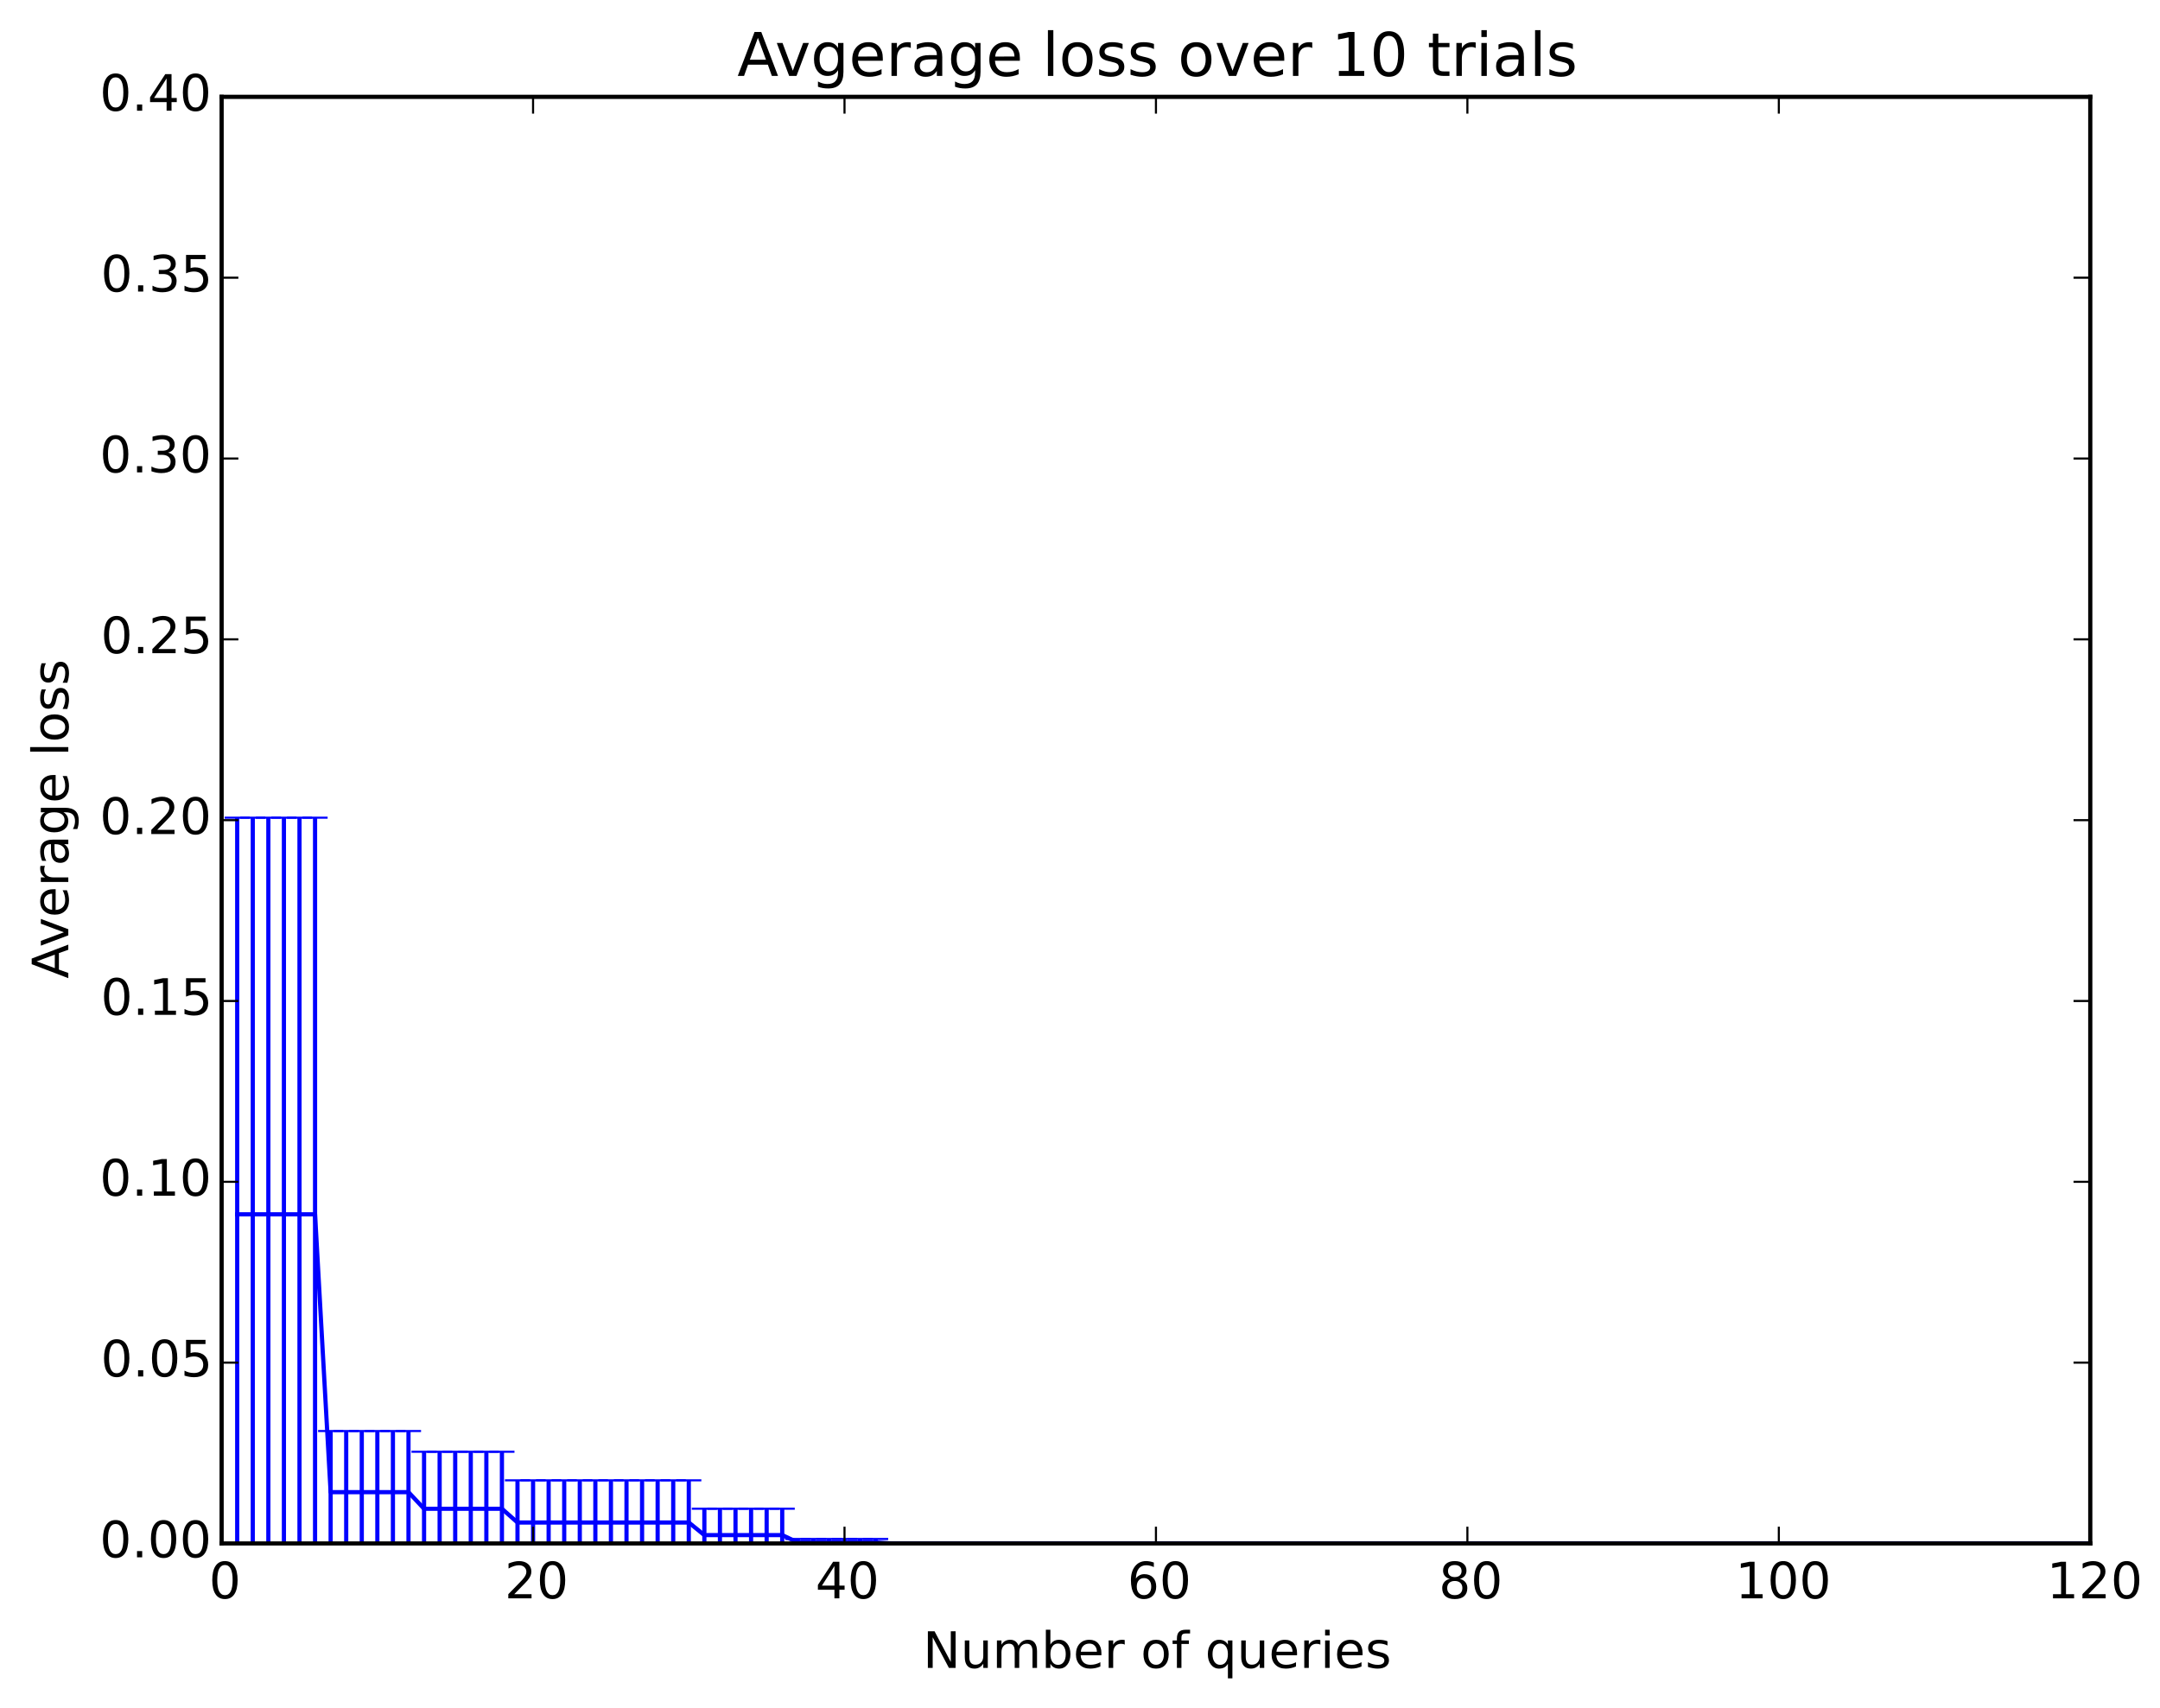 <?xml version="1.0" encoding="utf-8" standalone="no"?>
<!DOCTYPE svg PUBLIC "-//W3C//DTD SVG 1.1//EN"
  "http://www.w3.org/Graphics/SVG/1.1/DTD/svg11.dtd">
<!-- Created with matplotlib (http://matplotlib.org/) -->
<svg height="408pt" version="1.1" viewBox="0 0 516 408" width="516pt" xmlns="http://www.w3.org/2000/svg" xmlns:xlink="http://www.w3.org/1999/xlink">
 <defs>
  <style type="text/css">
*{stroke-linecap:butt;stroke-linejoin:round;}
  </style>
 </defs>
 <g id="figure_1">
  <g id="patch_1">
   <path d="
M0 408.169
L516.939 408.169
L516.939 0
L0 0
z
" style="fill:#ffffff;"/>
  </g>
  <g id="axes_1">
   <g id="patch_2">
    <path d="
M52.944 368.742
L499.344 368.742
L499.344 23.142
L52.944 23.142
z
" style="fill:#ffffff;"/>
   </g>
   <g id="LineCollection_1">
    <defs>
     <path d="
M56.664 -23.306
L56.664 -212.819" id="C0_0_4dda705469"/>
     <path d="
M60.384 -23.306
L60.384 -212.819" id="C0_1_b448e32366"/>
     <path d="
M64.104 -23.306
L64.104 -212.819" id="C0_2_7b7c507c00"/>
     <path d="
M67.824 -23.306
L67.824 -212.819" id="C0_3_f0dc0b4805"/>
     <path d="
M71.544 -23.306
L71.544 -212.819" id="C0_4_a65561198e"/>
     <path d="
M75.264 -23.306
L75.264 -212.819" id="C0_5_39a72346d2"/>
     <path d="
M78.984 -37.073
L78.984 -66.293" id="C0_6_0a7c5c1692"/>
     <path d="
M82.704 -37.073
L82.704 -66.293" id="C0_7_bacfe442b4"/>
     <path d="
M86.424 -37.073
L86.424 -66.293" id="C0_8_a4e89ed6e4"/>
     <path d="
M90.144 -37.073
L90.144 -66.293" id="C0_9_6f50b943f1"/>
     <path d="
M93.864 -37.073
L93.864 -66.293" id="C0_a_69b7d44cfb"/>
     <path d="
M97.584 -37.073
L97.584 -66.293" id="C0_b_879c2f9841"/>
     <path d="
M101.304 -34.096
L101.304 -61.333" id="C0_c_1bb6941d25"/>
     <path d="
M105.024 -34.096
L105.024 -61.333" id="C0_d_ff4c66fce1"/>
     <path d="
M108.744 -34.096
L108.744 -61.333" id="C0_e_a2470a0be1"/>
     <path d="
M112.464 -34.096
L112.464 -61.333" id="C0_f_95ff6ff3d1"/>
     <path d="
M116.184 -34.096
L116.184 -61.333" id="C0_10_d0289a4aad"/>
     <path d="
M119.904 -34.096
L119.904 -61.333" id="C0_11_9f01c76001"/>
     <path d="
M123.624 -34.362
L123.624 -54.507" id="C0_12_45e1631729"/>
     <path d="
M127.344 -34.362
L127.344 -54.507" id="C0_13_f2ddba3b3b"/>
     <path d="
M131.064 -34.362
L131.064 -54.507" id="C0_14_d8223aef49"/>
     <path d="
M134.784 -34.362
L134.784 -54.507" id="C0_15_e707a0c7cc"/>
     <path d="
M138.504 -34.362
L138.504 -54.507" id="C0_16_fa76d59aa9"/>
     <path d="
M142.224 -34.362
L142.224 -54.507" id="C0_17_be709b879d"/>
     <path d="
M145.944 -34.362
L145.944 -54.507" id="C0_18_a5e50679b4"/>
     <path d="
M149.664 -34.362
L149.664 -54.507" id="C0_19_cda154d54f"/>
     <path d="
M153.384 -34.362
L153.384 -54.507" id="C0_1a_8d94f481bc"/>
     <path d="
M157.104 -34.362
L157.104 -54.507" id="C0_1b_ef7fcc5800"/>
     <path d="
M160.824 -34.362
L160.824 -54.507" id="C0_1c_1a25ab440e"/>
     <path d="
M164.544 -34.362
L164.544 -54.507" id="C0_1d_3487534096"/>
     <path d="
M168.264 -35.114
L168.264 -47.731" id="C0_1e_d7b0094c1e"/>
     <path d="
M171.984 -35.114
L171.984 -47.731" id="C0_1f_435b1f8620"/>
     <path d="
M175.704 -35.114
L175.704 -47.731" id="C0_20_6f2fd1fc0c"/>
     <path d="
M179.424 -35.114
L179.424 -47.731" id="C0_21_17d53d7d8c"/>
     <path d="
M183.144 -35.114
L183.144 -47.731" id="C0_22_ee1eba19d3"/>
     <path d="
M186.864 -35.114
L186.864 -47.731" id="C0_23_b0d18e6636"/>
     <path d="
M190.584 -38.873
L190.584 -40.495" id="C0_24_5d0af6b481"/>
     <path d="
M194.304 -38.873
L194.304 -40.495" id="C0_25_5a333a18b8"/>
     <path d="
M198.024 -38.873
L198.024 -40.495" id="C0_26_d744df2145"/>
     <path d="
M201.744 -38.873
L201.744 -40.495" id="C0_27_979abde1b4"/>
     <path d="
M205.464 -38.873
L205.464 -40.495" id="C0_28_f5e428e8c9"/>
     <path d="
M209.184 -38.873
L209.184 -40.495" id="C0_29_fab70d4ec0"/>
     <path d="
M212.904 -39.428
L212.904 -39.428" id="C0_2a_6d73cfbba7"/>
     <path d="
M216.624 -39.428
L216.624 -39.428" id="C0_2b_f5698f9aa6"/>
     <path d="
M220.344 -39.428
L220.344 -39.428" id="C0_2c_09eb1d309a"/>
     <path d="
M224.064 -39.428
L224.064 -39.428" id="C0_2d_870feeef92"/>
     <path d="
M227.784 -39.428
L227.784 -39.428" id="C0_2e_88ef91c736"/>
     <path d="
M231.504 -39.428
L231.504 -39.428" id="C0_2f_8ab3e2b5c5"/>
     <path d="
M235.224 -39.428
L235.224 -39.428" id="C0_30_d981c85d93"/>
     <path d="
M238.944 -39.428
L238.944 -39.428" id="C0_31_2b6e6f1876"/>
     <path d="
M242.664 -39.428
L242.664 -39.428" id="C0_32_868c521a12"/>
     <path d="
M246.384 -39.428
L246.384 -39.428" id="C0_33_303f8ace77"/>
     <path d="
M250.104 -39.428
L250.104 -39.428" id="C0_34_d1db6e3da2"/>
     <path d="
M253.824 -39.428
L253.824 -39.428" id="C0_35_70f5113ca7"/>
     <path d="
M257.544 -39.428
L257.544 -39.428" id="C0_36_953aaa83ec"/>
     <path d="
M261.264 -39.428
L261.264 -39.428" id="C0_37_46cf9e9c74"/>
     <path d="
M264.984 -39.428
L264.984 -39.428" id="C0_38_ca219a660c"/>
     <path d="
M268.704 -39.428
L268.704 -39.428" id="C0_39_369882c970"/>
     <path d="
M272.424 -39.428
L272.424 -39.428" id="C0_3a_3b43d38eb0"/>
     <path d="
M276.144 -39.428
L276.144 -39.428" id="C0_3b_dd712dd689"/>
     <path d="
M279.864 -39.428
L279.864 -39.428" id="C0_3c_65514e1159"/>
     <path d="
M283.584 -39.428
L283.584 -39.428" id="C0_3d_fefde94bc4"/>
     <path d="
M287.304 -39.428
L287.304 -39.428" id="C0_3e_b461fa93e1"/>
     <path d="
M291.024 -39.428
L291.024 -39.428" id="C0_3f_42db08a155"/>
     <path d="
M294.744 -39.428
L294.744 -39.428" id="C0_40_eaffe5fb06"/>
     <path d="
M298.464 -39.428
L298.464 -39.428" id="C0_41_c916e68a72"/>
     <path d="
M302.184 -39.428
L302.184 -39.428" id="C0_42_40d072a3c3"/>
     <path d="
M305.904 -39.428
L305.904 -39.428" id="C0_43_97706ad70c"/>
     <path d="
M309.624 -39.428
L309.624 -39.428" id="C0_44_f9e1dc862c"/>
     <path d="
M313.344 -39.428
L313.344 -39.428" id="C0_45_7ddb36ef08"/>
     <path d="
M317.064 -39.428
L317.064 -39.428" id="C0_46_b2a20c5eca"/>
     <path d="
M320.784 -39.428
L320.784 -39.428" id="C0_47_a4ad289d32"/>
     <path d="
M324.504 -39.428
L324.504 -39.428" id="C0_48_0f94d5a808"/>
     <path d="
M328.224 -39.428
L328.224 -39.428" id="C0_49_eb686085c3"/>
     <path d="
M331.944 -39.428
L331.944 -39.428" id="C0_4a_1c8904396d"/>
     <path d="
M335.664 -39.428
L335.664 -39.428" id="C0_4b_dbbd768208"/>
     <path d="
M339.384 -39.428
L339.384 -39.428" id="C0_4c_1a18528de8"/>
     <path d="
M343.104 -39.428
L343.104 -39.428" id="C0_4d_5078e58f58"/>
     <path d="
M346.824 -39.428
L346.824 -39.428" id="C0_4e_e17e1719bc"/>
     <path d="
M350.544 -39.428
L350.544 -39.428" id="C0_4f_c944c6fb36"/>
     <path d="
M354.264 -39.428
L354.264 -39.428" id="C0_50_02ebc996b9"/>
     <path d="
M357.984 -39.428
L357.984 -39.428" id="C0_51_2ecf315b6a"/>
     <path d="
M361.704 -39.428
L361.704 -39.428" id="C0_52_8ac0d90bba"/>
     <path d="
M365.424 -39.428
L365.424 -39.428" id="C0_53_5bedbabeae"/>
     <path d="
M369.144 -39.428
L369.144 -39.428" id="C0_54_61b5f1587b"/>
     <path d="
M372.864 -39.428
L372.864 -39.428" id="C0_55_f0d062eaaa"/>
     <path d="
M376.584 -39.428
L376.584 -39.428" id="C0_56_c31c729dcb"/>
     <path d="
M380.304 -39.428
L380.304 -39.428" id="C0_57_b15d4c0805"/>
     <path d="
M384.024 -39.428
L384.024 -39.428" id="C0_58_71edfd940f"/>
     <path d="
M387.744 -39.428
L387.744 -39.428" id="C0_59_1f81aed41e"/>
     <path d="
M391.464 -39.428
L391.464 -39.428" id="C0_5a_ffb50ae60f"/>
     <path d="
M395.184 -39.428
L395.184 -39.428" id="C0_5b_1ac1e2717c"/>
     <path d="
M398.904 -39.428
L398.904 -39.428" id="C0_5c_5879a120dc"/>
     <path d="
M402.624 -39.428
L402.624 -39.428" id="C0_5d_3f4791cb7c"/>
     <path d="
M406.344 -39.428
L406.344 -39.428" id="C0_5e_cf306c1d03"/>
     <path d="
M410.064 -39.428
L410.064 -39.428" id="C0_5f_04548b8526"/>
     <path d="
M413.784 -39.428
L413.784 -39.428" id="C0_60_0115123760"/>
     <path d="
M417.504 -39.428
L417.504 -39.428" id="C0_61_6112391a62"/>
     <path d="
M421.224 -39.428
L421.224 -39.428" id="C0_62_b476edb843"/>
     <path d="
M424.944 -39.428
L424.944 -39.428" id="C0_63_a4752caf42"/>
     <path d="
M428.664 -39.428
L428.664 -39.428" id="C0_64_4b0eaf3201"/>
     <path d="
M432.384 -39.428
L432.384 -39.428" id="C0_65_426df68303"/>
     <path d="
M436.104 -39.428
L436.104 -39.428" id="C0_66_ad749f16a8"/>
     <path d="
M439.824 -39.428
L439.824 -39.428" id="C0_67_400541d04b"/>
     <path d="
M443.544 -39.428
L443.544 -39.428" id="C0_68_0da29319e2"/>
     <path d="
M447.264 -39.428
L447.264 -39.428" id="C0_69_8dcf16f083"/>
     <path d="
M450.984 -39.428
L450.984 -39.428" id="C0_6a_4d3292db9e"/>
     <path d="
M454.704 -39.428
L454.704 -39.428" id="C0_6b_4378fb8145"/>
     <path d="
M458.424 -39.428
L458.424 -39.428" id="C0_6c_a69abfff9a"/>
     <path d="
M462.144 -39.428
L462.144 -39.428" id="C0_6d_10a6d7d20a"/>
     <path d="
M465.864 -39.428
L465.864 -39.428" id="C0_6e_24f016cc84"/>
     <path d="
M469.584 -39.428
L469.584 -39.428" id="C0_6f_c82727334f"/>
     <path d="
M473.304 -39.428
L473.304 -39.428" id="C0_70_96fc751526"/>
     <path d="
M477.024 -39.428
L477.024 -39.428" id="C0_71_f0c2625319"/>
     <path d="
M480.744 -39.428
L480.744 -39.428" id="C0_72_430184da99"/>
     <path d="
M484.464 -39.428
L484.464 -39.428" id="C0_73_3f1de2ca48"/>
     <path d="
M488.184 -39.428
L488.184 -39.428" id="C0_74_9c9bfe49a8"/>
     <path d="
M491.904 -39.428
L491.904 -39.428" id="C0_75_a857c9dc31"/>
     <path d="
M495.624 -39.428
L495.624 -39.428" id="C0_76_4b256482d9"/>
     <path d="
M499.344 -39.428
L499.344 -39.428" id="C0_77_bb45964e5c"/>
    </defs>
    <g clip-path="url(#p7731cffff5)">
     <use style="fill:none;stroke:#0000ff;" x="0.0" xlink:href="#C0_0_4dda705469" y="408.169"/>
    </g>
    <g clip-path="url(#p7731cffff5)">
     <use style="fill:none;stroke:#0000ff;" x="0.0" xlink:href="#C0_1_b448e32366" y="408.169"/>
    </g>
    <g clip-path="url(#p7731cffff5)">
     <use style="fill:none;stroke:#0000ff;" x="0.0" xlink:href="#C0_2_7b7c507c00" y="408.169"/>
    </g>
    <g clip-path="url(#p7731cffff5)">
     <use style="fill:none;stroke:#0000ff;" x="0.0" xlink:href="#C0_3_f0dc0b4805" y="408.169"/>
    </g>
    <g clip-path="url(#p7731cffff5)">
     <use style="fill:none;stroke:#0000ff;" x="0.0" xlink:href="#C0_4_a65561198e" y="408.169"/>
    </g>
    <g clip-path="url(#p7731cffff5)">
     <use style="fill:none;stroke:#0000ff;" x="0.0" xlink:href="#C0_5_39a72346d2" y="408.169"/>
    </g>
    <g clip-path="url(#p7731cffff5)">
     <use style="fill:none;stroke:#0000ff;" x="0.0" xlink:href="#C0_6_0a7c5c1692" y="408.169"/>
    </g>
    <g clip-path="url(#p7731cffff5)">
     <use style="fill:none;stroke:#0000ff;" x="0.0" xlink:href="#C0_7_bacfe442b4" y="408.169"/>
    </g>
    <g clip-path="url(#p7731cffff5)">
     <use style="fill:none;stroke:#0000ff;" x="0.0" xlink:href="#C0_8_a4e89ed6e4" y="408.169"/>
    </g>
    <g clip-path="url(#p7731cffff5)">
     <use style="fill:none;stroke:#0000ff;" x="0.0" xlink:href="#C0_9_6f50b943f1" y="408.169"/>
    </g>
    <g clip-path="url(#p7731cffff5)">
     <use style="fill:none;stroke:#0000ff;" x="0.0" xlink:href="#C0_a_69b7d44cfb" y="408.169"/>
    </g>
    <g clip-path="url(#p7731cffff5)">
     <use style="fill:none;stroke:#0000ff;" x="0.0" xlink:href="#C0_b_879c2f9841" y="408.169"/>
    </g>
    <g clip-path="url(#p7731cffff5)">
     <use style="fill:none;stroke:#0000ff;" x="0.0" xlink:href="#C0_c_1bb6941d25" y="408.169"/>
    </g>
    <g clip-path="url(#p7731cffff5)">
     <use style="fill:none;stroke:#0000ff;" x="0.0" xlink:href="#C0_d_ff4c66fce1" y="408.169"/>
    </g>
    <g clip-path="url(#p7731cffff5)">
     <use style="fill:none;stroke:#0000ff;" x="0.0" xlink:href="#C0_e_a2470a0be1" y="408.169"/>
    </g>
    <g clip-path="url(#p7731cffff5)">
     <use style="fill:none;stroke:#0000ff;" x="0.0" xlink:href="#C0_f_95ff6ff3d1" y="408.169"/>
    </g>
    <g clip-path="url(#p7731cffff5)">
     <use style="fill:none;stroke:#0000ff;" x="0.0" xlink:href="#C0_10_d0289a4aad" y="408.169"/>
    </g>
    <g clip-path="url(#p7731cffff5)">
     <use style="fill:none;stroke:#0000ff;" x="0.0" xlink:href="#C0_11_9f01c76001" y="408.169"/>
    </g>
    <g clip-path="url(#p7731cffff5)">
     <use style="fill:none;stroke:#0000ff;" x="0.0" xlink:href="#C0_12_45e1631729" y="408.169"/>
    </g>
    <g clip-path="url(#p7731cffff5)">
     <use style="fill:none;stroke:#0000ff;" x="0.0" xlink:href="#C0_13_f2ddba3b3b" y="408.169"/>
    </g>
    <g clip-path="url(#p7731cffff5)">
     <use style="fill:none;stroke:#0000ff;" x="0.0" xlink:href="#C0_14_d8223aef49" y="408.169"/>
    </g>
    <g clip-path="url(#p7731cffff5)">
     <use style="fill:none;stroke:#0000ff;" x="0.0" xlink:href="#C0_15_e707a0c7cc" y="408.169"/>
    </g>
    <g clip-path="url(#p7731cffff5)">
     <use style="fill:none;stroke:#0000ff;" x="0.0" xlink:href="#C0_16_fa76d59aa9" y="408.169"/>
    </g>
    <g clip-path="url(#p7731cffff5)">
     <use style="fill:none;stroke:#0000ff;" x="0.0" xlink:href="#C0_17_be709b879d" y="408.169"/>
    </g>
    <g clip-path="url(#p7731cffff5)">
     <use style="fill:none;stroke:#0000ff;" x="0.0" xlink:href="#C0_18_a5e50679b4" y="408.169"/>
    </g>
    <g clip-path="url(#p7731cffff5)">
     <use style="fill:none;stroke:#0000ff;" x="0.0" xlink:href="#C0_19_cda154d54f" y="408.169"/>
    </g>
    <g clip-path="url(#p7731cffff5)">
     <use style="fill:none;stroke:#0000ff;" x="0.0" xlink:href="#C0_1a_8d94f481bc" y="408.169"/>
    </g>
    <g clip-path="url(#p7731cffff5)">
     <use style="fill:none;stroke:#0000ff;" x="0.0" xlink:href="#C0_1b_ef7fcc5800" y="408.169"/>
    </g>
    <g clip-path="url(#p7731cffff5)">
     <use style="fill:none;stroke:#0000ff;" x="0.0" xlink:href="#C0_1c_1a25ab440e" y="408.169"/>
    </g>
    <g clip-path="url(#p7731cffff5)">
     <use style="fill:none;stroke:#0000ff;" x="0.0" xlink:href="#C0_1d_3487534096" y="408.169"/>
    </g>
    <g clip-path="url(#p7731cffff5)">
     <use style="fill:none;stroke:#0000ff;" x="0.0" xlink:href="#C0_1e_d7b0094c1e" y="408.169"/>
    </g>
    <g clip-path="url(#p7731cffff5)">
     <use style="fill:none;stroke:#0000ff;" x="0.0" xlink:href="#C0_1f_435b1f8620" y="408.169"/>
    </g>
    <g clip-path="url(#p7731cffff5)">
     <use style="fill:none;stroke:#0000ff;" x="0.0" xlink:href="#C0_20_6f2fd1fc0c" y="408.169"/>
    </g>
    <g clip-path="url(#p7731cffff5)">
     <use style="fill:none;stroke:#0000ff;" x="0.0" xlink:href="#C0_21_17d53d7d8c" y="408.169"/>
    </g>
    <g clip-path="url(#p7731cffff5)">
     <use style="fill:none;stroke:#0000ff;" x="0.0" xlink:href="#C0_22_ee1eba19d3" y="408.169"/>
    </g>
    <g clip-path="url(#p7731cffff5)">
     <use style="fill:none;stroke:#0000ff;" x="0.0" xlink:href="#C0_23_b0d18e6636" y="408.169"/>
    </g>
    <g clip-path="url(#p7731cffff5)">
     <use style="fill:none;stroke:#0000ff;" x="0.0" xlink:href="#C0_24_5d0af6b481" y="408.169"/>
    </g>
    <g clip-path="url(#p7731cffff5)">
     <use style="fill:none;stroke:#0000ff;" x="0.0" xlink:href="#C0_25_5a333a18b8" y="408.169"/>
    </g>
    <g clip-path="url(#p7731cffff5)">
     <use style="fill:none;stroke:#0000ff;" x="0.0" xlink:href="#C0_26_d744df2145" y="408.169"/>
    </g>
    <g clip-path="url(#p7731cffff5)">
     <use style="fill:none;stroke:#0000ff;" x="0.0" xlink:href="#C0_27_979abde1b4" y="408.169"/>
    </g>
    <g clip-path="url(#p7731cffff5)">
     <use style="fill:none;stroke:#0000ff;" x="0.0" xlink:href="#C0_28_f5e428e8c9" y="408.169"/>
    </g>
    <g clip-path="url(#p7731cffff5)">
     <use style="fill:none;stroke:#0000ff;" x="0.0" xlink:href="#C0_29_fab70d4ec0" y="408.169"/>
    </g>
    <g clip-path="url(#p7731cffff5)">
     <use style="fill:none;stroke:#0000ff;" x="0.0" xlink:href="#C0_2a_6d73cfbba7" y="408.169"/>
    </g>
    <g clip-path="url(#p7731cffff5)">
     <use style="fill:none;stroke:#0000ff;" x="0.0" xlink:href="#C0_2b_f5698f9aa6" y="408.169"/>
    </g>
    <g clip-path="url(#p7731cffff5)">
     <use style="fill:none;stroke:#0000ff;" x="0.0" xlink:href="#C0_2c_09eb1d309a" y="408.169"/>
    </g>
    <g clip-path="url(#p7731cffff5)">
     <use style="fill:none;stroke:#0000ff;" x="0.0" xlink:href="#C0_2d_870feeef92" y="408.169"/>
    </g>
    <g clip-path="url(#p7731cffff5)">
     <use style="fill:none;stroke:#0000ff;" x="0.0" xlink:href="#C0_2e_88ef91c736" y="408.169"/>
    </g>
    <g clip-path="url(#p7731cffff5)">
     <use style="fill:none;stroke:#0000ff;" x="0.0" xlink:href="#C0_2f_8ab3e2b5c5" y="408.169"/>
    </g>
    <g clip-path="url(#p7731cffff5)">
     <use style="fill:none;stroke:#0000ff;" x="0.0" xlink:href="#C0_30_d981c85d93" y="408.169"/>
    </g>
    <g clip-path="url(#p7731cffff5)">
     <use style="fill:none;stroke:#0000ff;" x="0.0" xlink:href="#C0_31_2b6e6f1876" y="408.169"/>
    </g>
    <g clip-path="url(#p7731cffff5)">
     <use style="fill:none;stroke:#0000ff;" x="0.0" xlink:href="#C0_32_868c521a12" y="408.169"/>
    </g>
    <g clip-path="url(#p7731cffff5)">
     <use style="fill:none;stroke:#0000ff;" x="0.0" xlink:href="#C0_33_303f8ace77" y="408.169"/>
    </g>
    <g clip-path="url(#p7731cffff5)">
     <use style="fill:none;stroke:#0000ff;" x="0.0" xlink:href="#C0_34_d1db6e3da2" y="408.169"/>
    </g>
    <g clip-path="url(#p7731cffff5)">
     <use style="fill:none;stroke:#0000ff;" x="0.0" xlink:href="#C0_35_70f5113ca7" y="408.169"/>
    </g>
    <g clip-path="url(#p7731cffff5)">
     <use style="fill:none;stroke:#0000ff;" x="0.0" xlink:href="#C0_36_953aaa83ec" y="408.169"/>
    </g>
    <g clip-path="url(#p7731cffff5)">
     <use style="fill:none;stroke:#0000ff;" x="0.0" xlink:href="#C0_37_46cf9e9c74" y="408.169"/>
    </g>
    <g clip-path="url(#p7731cffff5)">
     <use style="fill:none;stroke:#0000ff;" x="0.0" xlink:href="#C0_38_ca219a660c" y="408.169"/>
    </g>
    <g clip-path="url(#p7731cffff5)">
     <use style="fill:none;stroke:#0000ff;" x="0.0" xlink:href="#C0_39_369882c970" y="408.169"/>
    </g>
    <g clip-path="url(#p7731cffff5)">
     <use style="fill:none;stroke:#0000ff;" x="0.0" xlink:href="#C0_3a_3b43d38eb0" y="408.169"/>
    </g>
    <g clip-path="url(#p7731cffff5)">
     <use style="fill:none;stroke:#0000ff;" x="0.0" xlink:href="#C0_3b_dd712dd689" y="408.169"/>
    </g>
    <g clip-path="url(#p7731cffff5)">
     <use style="fill:none;stroke:#0000ff;" x="0.0" xlink:href="#C0_3c_65514e1159" y="408.169"/>
    </g>
    <g clip-path="url(#p7731cffff5)">
     <use style="fill:none;stroke:#0000ff;" x="0.0" xlink:href="#C0_3d_fefde94bc4" y="408.169"/>
    </g>
    <g clip-path="url(#p7731cffff5)">
     <use style="fill:none;stroke:#0000ff;" x="0.0" xlink:href="#C0_3e_b461fa93e1" y="408.169"/>
    </g>
    <g clip-path="url(#p7731cffff5)">
     <use style="fill:none;stroke:#0000ff;" x="0.0" xlink:href="#C0_3f_42db08a155" y="408.169"/>
    </g>
    <g clip-path="url(#p7731cffff5)">
     <use style="fill:none;stroke:#0000ff;" x="0.0" xlink:href="#C0_40_eaffe5fb06" y="408.169"/>
    </g>
    <g clip-path="url(#p7731cffff5)">
     <use style="fill:none;stroke:#0000ff;" x="0.0" xlink:href="#C0_41_c916e68a72" y="408.169"/>
    </g>
    <g clip-path="url(#p7731cffff5)">
     <use style="fill:none;stroke:#0000ff;" x="0.0" xlink:href="#C0_42_40d072a3c3" y="408.169"/>
    </g>
    <g clip-path="url(#p7731cffff5)">
     <use style="fill:none;stroke:#0000ff;" x="0.0" xlink:href="#C0_43_97706ad70c" y="408.169"/>
    </g>
    <g clip-path="url(#p7731cffff5)">
     <use style="fill:none;stroke:#0000ff;" x="0.0" xlink:href="#C0_44_f9e1dc862c" y="408.169"/>
    </g>
    <g clip-path="url(#p7731cffff5)">
     <use style="fill:none;stroke:#0000ff;" x="0.0" xlink:href="#C0_45_7ddb36ef08" y="408.169"/>
    </g>
    <g clip-path="url(#p7731cffff5)">
     <use style="fill:none;stroke:#0000ff;" x="0.0" xlink:href="#C0_46_b2a20c5eca" y="408.169"/>
    </g>
    <g clip-path="url(#p7731cffff5)">
     <use style="fill:none;stroke:#0000ff;" x="0.0" xlink:href="#C0_47_a4ad289d32" y="408.169"/>
    </g>
    <g clip-path="url(#p7731cffff5)">
     <use style="fill:none;stroke:#0000ff;" x="0.0" xlink:href="#C0_48_0f94d5a808" y="408.169"/>
    </g>
    <g clip-path="url(#p7731cffff5)">
     <use style="fill:none;stroke:#0000ff;" x="0.0" xlink:href="#C0_49_eb686085c3" y="408.169"/>
    </g>
    <g clip-path="url(#p7731cffff5)">
     <use style="fill:none;stroke:#0000ff;" x="0.0" xlink:href="#C0_4a_1c8904396d" y="408.169"/>
    </g>
    <g clip-path="url(#p7731cffff5)">
     <use style="fill:none;stroke:#0000ff;" x="0.0" xlink:href="#C0_4b_dbbd768208" y="408.169"/>
    </g>
    <g clip-path="url(#p7731cffff5)">
     <use style="fill:none;stroke:#0000ff;" x="0.0" xlink:href="#C0_4c_1a18528de8" y="408.169"/>
    </g>
    <g clip-path="url(#p7731cffff5)">
     <use style="fill:none;stroke:#0000ff;" x="0.0" xlink:href="#C0_4d_5078e58f58" y="408.169"/>
    </g>
    <g clip-path="url(#p7731cffff5)">
     <use style="fill:none;stroke:#0000ff;" x="0.0" xlink:href="#C0_4e_e17e1719bc" y="408.169"/>
    </g>
    <g clip-path="url(#p7731cffff5)">
     <use style="fill:none;stroke:#0000ff;" x="0.0" xlink:href="#C0_4f_c944c6fb36" y="408.169"/>
    </g>
    <g clip-path="url(#p7731cffff5)">
     <use style="fill:none;stroke:#0000ff;" x="0.0" xlink:href="#C0_50_02ebc996b9" y="408.169"/>
    </g>
    <g clip-path="url(#p7731cffff5)">
     <use style="fill:none;stroke:#0000ff;" x="0.0" xlink:href="#C0_51_2ecf315b6a" y="408.169"/>
    </g>
    <g clip-path="url(#p7731cffff5)">
     <use style="fill:none;stroke:#0000ff;" x="0.0" xlink:href="#C0_52_8ac0d90bba" y="408.169"/>
    </g>
    <g clip-path="url(#p7731cffff5)">
     <use style="fill:none;stroke:#0000ff;" x="0.0" xlink:href="#C0_53_5bedbabeae" y="408.169"/>
    </g>
    <g clip-path="url(#p7731cffff5)">
     <use style="fill:none;stroke:#0000ff;" x="0.0" xlink:href="#C0_54_61b5f1587b" y="408.169"/>
    </g>
    <g clip-path="url(#p7731cffff5)">
     <use style="fill:none;stroke:#0000ff;" x="0.0" xlink:href="#C0_55_f0d062eaaa" y="408.169"/>
    </g>
    <g clip-path="url(#p7731cffff5)">
     <use style="fill:none;stroke:#0000ff;" x="0.0" xlink:href="#C0_56_c31c729dcb" y="408.169"/>
    </g>
    <g clip-path="url(#p7731cffff5)">
     <use style="fill:none;stroke:#0000ff;" x="0.0" xlink:href="#C0_57_b15d4c0805" y="408.169"/>
    </g>
    <g clip-path="url(#p7731cffff5)">
     <use style="fill:none;stroke:#0000ff;" x="0.0" xlink:href="#C0_58_71edfd940f" y="408.169"/>
    </g>
    <g clip-path="url(#p7731cffff5)">
     <use style="fill:none;stroke:#0000ff;" x="0.0" xlink:href="#C0_59_1f81aed41e" y="408.169"/>
    </g>
    <g clip-path="url(#p7731cffff5)">
     <use style="fill:none;stroke:#0000ff;" x="0.0" xlink:href="#C0_5a_ffb50ae60f" y="408.169"/>
    </g>
    <g clip-path="url(#p7731cffff5)">
     <use style="fill:none;stroke:#0000ff;" x="0.0" xlink:href="#C0_5b_1ac1e2717c" y="408.169"/>
    </g>
    <g clip-path="url(#p7731cffff5)">
     <use style="fill:none;stroke:#0000ff;" x="0.0" xlink:href="#C0_5c_5879a120dc" y="408.169"/>
    </g>
    <g clip-path="url(#p7731cffff5)">
     <use style="fill:none;stroke:#0000ff;" x="0.0" xlink:href="#C0_5d_3f4791cb7c" y="408.169"/>
    </g>
    <g clip-path="url(#p7731cffff5)">
     <use style="fill:none;stroke:#0000ff;" x="0.0" xlink:href="#C0_5e_cf306c1d03" y="408.169"/>
    </g>
    <g clip-path="url(#p7731cffff5)">
     <use style="fill:none;stroke:#0000ff;" x="0.0" xlink:href="#C0_5f_04548b8526" y="408.169"/>
    </g>
    <g clip-path="url(#p7731cffff5)">
     <use style="fill:none;stroke:#0000ff;" x="0.0" xlink:href="#C0_60_0115123760" y="408.169"/>
    </g>
    <g clip-path="url(#p7731cffff5)">
     <use style="fill:none;stroke:#0000ff;" x="0.0" xlink:href="#C0_61_6112391a62" y="408.169"/>
    </g>
    <g clip-path="url(#p7731cffff5)">
     <use style="fill:none;stroke:#0000ff;" x="0.0" xlink:href="#C0_62_b476edb843" y="408.169"/>
    </g>
    <g clip-path="url(#p7731cffff5)">
     <use style="fill:none;stroke:#0000ff;" x="0.0" xlink:href="#C0_63_a4752caf42" y="408.169"/>
    </g>
    <g clip-path="url(#p7731cffff5)">
     <use style="fill:none;stroke:#0000ff;" x="0.0" xlink:href="#C0_64_4b0eaf3201" y="408.169"/>
    </g>
    <g clip-path="url(#p7731cffff5)">
     <use style="fill:none;stroke:#0000ff;" x="0.0" xlink:href="#C0_65_426df68303" y="408.169"/>
    </g>
    <g clip-path="url(#p7731cffff5)">
     <use style="fill:none;stroke:#0000ff;" x="0.0" xlink:href="#C0_66_ad749f16a8" y="408.169"/>
    </g>
    <g clip-path="url(#p7731cffff5)">
     <use style="fill:none;stroke:#0000ff;" x="0.0" xlink:href="#C0_67_400541d04b" y="408.169"/>
    </g>
    <g clip-path="url(#p7731cffff5)">
     <use style="fill:none;stroke:#0000ff;" x="0.0" xlink:href="#C0_68_0da29319e2" y="408.169"/>
    </g>
    <g clip-path="url(#p7731cffff5)">
     <use style="fill:none;stroke:#0000ff;" x="0.0" xlink:href="#C0_69_8dcf16f083" y="408.169"/>
    </g>
    <g clip-path="url(#p7731cffff5)">
     <use style="fill:none;stroke:#0000ff;" x="0.0" xlink:href="#C0_6a_4d3292db9e" y="408.169"/>
    </g>
    <g clip-path="url(#p7731cffff5)">
     <use style="fill:none;stroke:#0000ff;" x="0.0" xlink:href="#C0_6b_4378fb8145" y="408.169"/>
    </g>
    <g clip-path="url(#p7731cffff5)">
     <use style="fill:none;stroke:#0000ff;" x="0.0" xlink:href="#C0_6c_a69abfff9a" y="408.169"/>
    </g>
    <g clip-path="url(#p7731cffff5)">
     <use style="fill:none;stroke:#0000ff;" x="0.0" xlink:href="#C0_6d_10a6d7d20a" y="408.169"/>
    </g>
    <g clip-path="url(#p7731cffff5)">
     <use style="fill:none;stroke:#0000ff;" x="0.0" xlink:href="#C0_6e_24f016cc84" y="408.169"/>
    </g>
    <g clip-path="url(#p7731cffff5)">
     <use style="fill:none;stroke:#0000ff;" x="0.0" xlink:href="#C0_6f_c82727334f" y="408.169"/>
    </g>
    <g clip-path="url(#p7731cffff5)">
     <use style="fill:none;stroke:#0000ff;" x="0.0" xlink:href="#C0_70_96fc751526" y="408.169"/>
    </g>
    <g clip-path="url(#p7731cffff5)">
     <use style="fill:none;stroke:#0000ff;" x="0.0" xlink:href="#C0_71_f0c2625319" y="408.169"/>
    </g>
    <g clip-path="url(#p7731cffff5)">
     <use style="fill:none;stroke:#0000ff;" x="0.0" xlink:href="#C0_72_430184da99" y="408.169"/>
    </g>
    <g clip-path="url(#p7731cffff5)">
     <use style="fill:none;stroke:#0000ff;" x="0.0" xlink:href="#C0_73_3f1de2ca48" y="408.169"/>
    </g>
    <g clip-path="url(#p7731cffff5)">
     <use style="fill:none;stroke:#0000ff;" x="0.0" xlink:href="#C0_74_9c9bfe49a8" y="408.169"/>
    </g>
    <g clip-path="url(#p7731cffff5)">
     <use style="fill:none;stroke:#0000ff;" x="0.0" xlink:href="#C0_75_a857c9dc31" y="408.169"/>
    </g>
    <g clip-path="url(#p7731cffff5)">
     <use style="fill:none;stroke:#0000ff;" x="0.0" xlink:href="#C0_76_4b256482d9" y="408.169"/>
    </g>
    <g clip-path="url(#p7731cffff5)">
     <use style="fill:none;stroke:#0000ff;" x="0.0" xlink:href="#C0_77_bb45964e5c" y="408.169"/>
    </g>
   </g>
   <g id="line2d_1">
    <defs>
     <path d="
M3 1.83697e-16
L-3 -1.83697e-16" id="mdde457ef1d" style="stroke:#0000ff;stroke-width:0.5;"/>
    </defs>
    <g clip-path="url(#p7731cffff5)">
     <use style="fill:#0000ff;stroke:#0000ff;stroke-width:0.5;" x="56.664" xlink:href="#mdde457ef1d" y="384.863"/>
     <use style="fill:#0000ff;stroke:#0000ff;stroke-width:0.5;" x="60.384" xlink:href="#mdde457ef1d" y="384.863"/>
     <use style="fill:#0000ff;stroke:#0000ff;stroke-width:0.5;" x="64.104" xlink:href="#mdde457ef1d" y="384.863"/>
     <use style="fill:#0000ff;stroke:#0000ff;stroke-width:0.5;" x="67.824" xlink:href="#mdde457ef1d" y="384.863"/>
     <use style="fill:#0000ff;stroke:#0000ff;stroke-width:0.5;" x="71.544" xlink:href="#mdde457ef1d" y="384.863"/>
     <use style="fill:#0000ff;stroke:#0000ff;stroke-width:0.5;" x="75.264" xlink:href="#mdde457ef1d" y="384.863"/>
     <use style="fill:#0000ff;stroke:#0000ff;stroke-width:0.5;" x="78.984" xlink:href="#mdde457ef1d" y="371.097"/>
     <use style="fill:#0000ff;stroke:#0000ff;stroke-width:0.5;" x="82.704" xlink:href="#mdde457ef1d" y="371.097"/>
     <use style="fill:#0000ff;stroke:#0000ff;stroke-width:0.5;" x="86.424" xlink:href="#mdde457ef1d" y="371.097"/>
     <use style="fill:#0000ff;stroke:#0000ff;stroke-width:0.5;" x="90.144" xlink:href="#mdde457ef1d" y="371.097"/>
     <use style="fill:#0000ff;stroke:#0000ff;stroke-width:0.5;" x="93.864" xlink:href="#mdde457ef1d" y="371.097"/>
     <use style="fill:#0000ff;stroke:#0000ff;stroke-width:0.5;" x="97.584" xlink:href="#mdde457ef1d" y="371.097"/>
     <use style="fill:#0000ff;stroke:#0000ff;stroke-width:0.5;" x="101.304" xlink:href="#mdde457ef1d" y="374.074"/>
     <use style="fill:#0000ff;stroke:#0000ff;stroke-width:0.5;" x="105.024" xlink:href="#mdde457ef1d" y="374.074"/>
     <use style="fill:#0000ff;stroke:#0000ff;stroke-width:0.5;" x="108.744" xlink:href="#mdde457ef1d" y="374.074"/>
     <use style="fill:#0000ff;stroke:#0000ff;stroke-width:0.5;" x="112.464" xlink:href="#mdde457ef1d" y="374.074"/>
     <use style="fill:#0000ff;stroke:#0000ff;stroke-width:0.5;" x="116.184" xlink:href="#mdde457ef1d" y="374.074"/>
     <use style="fill:#0000ff;stroke:#0000ff;stroke-width:0.5;" x="119.904" xlink:href="#mdde457ef1d" y="374.074"/>
     <use style="fill:#0000ff;stroke:#0000ff;stroke-width:0.5;" x="123.624" xlink:href="#mdde457ef1d" y="373.807"/>
     <use style="fill:#0000ff;stroke:#0000ff;stroke-width:0.5;" x="127.344" xlink:href="#mdde457ef1d" y="373.807"/>
     <use style="fill:#0000ff;stroke:#0000ff;stroke-width:0.5;" x="131.064" xlink:href="#mdde457ef1d" y="373.807"/>
     <use style="fill:#0000ff;stroke:#0000ff;stroke-width:0.5;" x="134.784" xlink:href="#mdde457ef1d" y="373.807"/>
     <use style="fill:#0000ff;stroke:#0000ff;stroke-width:0.5;" x="138.504" xlink:href="#mdde457ef1d" y="373.807"/>
     <use style="fill:#0000ff;stroke:#0000ff;stroke-width:0.5;" x="142.224" xlink:href="#mdde457ef1d" y="373.807"/>
     <use style="fill:#0000ff;stroke:#0000ff;stroke-width:0.5;" x="145.944" xlink:href="#mdde457ef1d" y="373.807"/>
     <use style="fill:#0000ff;stroke:#0000ff;stroke-width:0.5;" x="149.664" xlink:href="#mdde457ef1d" y="373.807"/>
     <use style="fill:#0000ff;stroke:#0000ff;stroke-width:0.5;" x="153.384" xlink:href="#mdde457ef1d" y="373.807"/>
     <use style="fill:#0000ff;stroke:#0000ff;stroke-width:0.5;" x="157.104" xlink:href="#mdde457ef1d" y="373.807"/>
     <use style="fill:#0000ff;stroke:#0000ff;stroke-width:0.5;" x="160.824" xlink:href="#mdde457ef1d" y="373.807"/>
     <use style="fill:#0000ff;stroke:#0000ff;stroke-width:0.5;" x="164.544" xlink:href="#mdde457ef1d" y="373.807"/>
     <use style="fill:#0000ff;stroke:#0000ff;stroke-width:0.5;" x="168.264" xlink:href="#mdde457ef1d" y="373.055"/>
     <use style="fill:#0000ff;stroke:#0000ff;stroke-width:0.5;" x="171.984" xlink:href="#mdde457ef1d" y="373.055"/>
     <use style="fill:#0000ff;stroke:#0000ff;stroke-width:0.5;" x="175.704" xlink:href="#mdde457ef1d" y="373.055"/>
     <use style="fill:#0000ff;stroke:#0000ff;stroke-width:0.5;" x="179.424" xlink:href="#mdde457ef1d" y="373.055"/>
     <use style="fill:#0000ff;stroke:#0000ff;stroke-width:0.5;" x="183.144" xlink:href="#mdde457ef1d" y="373.055"/>
     <use style="fill:#0000ff;stroke:#0000ff;stroke-width:0.5;" x="186.864" xlink:href="#mdde457ef1d" y="373.055"/>
     <use style="fill:#0000ff;stroke:#0000ff;stroke-width:0.5;" x="190.584" xlink:href="#mdde457ef1d" y="369.296"/>
     <use style="fill:#0000ff;stroke:#0000ff;stroke-width:0.5;" x="194.304" xlink:href="#mdde457ef1d" y="369.296"/>
     <use style="fill:#0000ff;stroke:#0000ff;stroke-width:0.5;" x="198.024" xlink:href="#mdde457ef1d" y="369.296"/>
     <use style="fill:#0000ff;stroke:#0000ff;stroke-width:0.5;" x="201.744" xlink:href="#mdde457ef1d" y="369.296"/>
     <use style="fill:#0000ff;stroke:#0000ff;stroke-width:0.5;" x="205.464" xlink:href="#mdde457ef1d" y="369.296"/>
     <use style="fill:#0000ff;stroke:#0000ff;stroke-width:0.5;" x="209.184" xlink:href="#mdde457ef1d" y="369.296"/>
     <use style="fill:#0000ff;stroke:#0000ff;stroke-width:0.5;" x="212.904" xlink:href="#mdde457ef1d" y="368.742"/>
     <use style="fill:#0000ff;stroke:#0000ff;stroke-width:0.5;" x="216.624" xlink:href="#mdde457ef1d" y="368.742"/>
     <use style="fill:#0000ff;stroke:#0000ff;stroke-width:0.5;" x="220.344" xlink:href="#mdde457ef1d" y="368.742"/>
     <use style="fill:#0000ff;stroke:#0000ff;stroke-width:0.5;" x="224.064" xlink:href="#mdde457ef1d" y="368.742"/>
     <use style="fill:#0000ff;stroke:#0000ff;stroke-width:0.5;" x="227.784" xlink:href="#mdde457ef1d" y="368.742"/>
     <use style="fill:#0000ff;stroke:#0000ff;stroke-width:0.5;" x="231.504" xlink:href="#mdde457ef1d" y="368.742"/>
     <use style="fill:#0000ff;stroke:#0000ff;stroke-width:0.5;" x="235.224" xlink:href="#mdde457ef1d" y="368.742"/>
     <use style="fill:#0000ff;stroke:#0000ff;stroke-width:0.5;" x="238.944" xlink:href="#mdde457ef1d" y="368.742"/>
     <use style="fill:#0000ff;stroke:#0000ff;stroke-width:0.5;" x="242.664" xlink:href="#mdde457ef1d" y="368.742"/>
     <use style="fill:#0000ff;stroke:#0000ff;stroke-width:0.5;" x="246.384" xlink:href="#mdde457ef1d" y="368.742"/>
     <use style="fill:#0000ff;stroke:#0000ff;stroke-width:0.5;" x="250.104" xlink:href="#mdde457ef1d" y="368.742"/>
     <use style="fill:#0000ff;stroke:#0000ff;stroke-width:0.5;" x="253.824" xlink:href="#mdde457ef1d" y="368.742"/>
     <use style="fill:#0000ff;stroke:#0000ff;stroke-width:0.5;" x="257.544" xlink:href="#mdde457ef1d" y="368.742"/>
     <use style="fill:#0000ff;stroke:#0000ff;stroke-width:0.5;" x="261.264" xlink:href="#mdde457ef1d" y="368.742"/>
     <use style="fill:#0000ff;stroke:#0000ff;stroke-width:0.5;" x="264.984" xlink:href="#mdde457ef1d" y="368.742"/>
     <use style="fill:#0000ff;stroke:#0000ff;stroke-width:0.5;" x="268.704" xlink:href="#mdde457ef1d" y="368.742"/>
     <use style="fill:#0000ff;stroke:#0000ff;stroke-width:0.5;" x="272.424" xlink:href="#mdde457ef1d" y="368.742"/>
     <use style="fill:#0000ff;stroke:#0000ff;stroke-width:0.5;" x="276.144" xlink:href="#mdde457ef1d" y="368.742"/>
     <use style="fill:#0000ff;stroke:#0000ff;stroke-width:0.5;" x="279.864" xlink:href="#mdde457ef1d" y="368.742"/>
     <use style="fill:#0000ff;stroke:#0000ff;stroke-width:0.5;" x="283.584" xlink:href="#mdde457ef1d" y="368.742"/>
     <use style="fill:#0000ff;stroke:#0000ff;stroke-width:0.5;" x="287.304" xlink:href="#mdde457ef1d" y="368.742"/>
     <use style="fill:#0000ff;stroke:#0000ff;stroke-width:0.5;" x="291.024" xlink:href="#mdde457ef1d" y="368.742"/>
     <use style="fill:#0000ff;stroke:#0000ff;stroke-width:0.5;" x="294.744" xlink:href="#mdde457ef1d" y="368.742"/>
     <use style="fill:#0000ff;stroke:#0000ff;stroke-width:0.5;" x="298.464" xlink:href="#mdde457ef1d" y="368.742"/>
     <use style="fill:#0000ff;stroke:#0000ff;stroke-width:0.5;" x="302.184" xlink:href="#mdde457ef1d" y="368.742"/>
     <use style="fill:#0000ff;stroke:#0000ff;stroke-width:0.5;" x="305.904" xlink:href="#mdde457ef1d" y="368.742"/>
     <use style="fill:#0000ff;stroke:#0000ff;stroke-width:0.5;" x="309.624" xlink:href="#mdde457ef1d" y="368.742"/>
     <use style="fill:#0000ff;stroke:#0000ff;stroke-width:0.5;" x="313.344" xlink:href="#mdde457ef1d" y="368.742"/>
     <use style="fill:#0000ff;stroke:#0000ff;stroke-width:0.5;" x="317.064" xlink:href="#mdde457ef1d" y="368.742"/>
     <use style="fill:#0000ff;stroke:#0000ff;stroke-width:0.5;" x="320.784" xlink:href="#mdde457ef1d" y="368.742"/>
     <use style="fill:#0000ff;stroke:#0000ff;stroke-width:0.5;" x="324.504" xlink:href="#mdde457ef1d" y="368.742"/>
     <use style="fill:#0000ff;stroke:#0000ff;stroke-width:0.5;" x="328.224" xlink:href="#mdde457ef1d" y="368.742"/>
     <use style="fill:#0000ff;stroke:#0000ff;stroke-width:0.5;" x="331.944" xlink:href="#mdde457ef1d" y="368.742"/>
     <use style="fill:#0000ff;stroke:#0000ff;stroke-width:0.5;" x="335.664" xlink:href="#mdde457ef1d" y="368.742"/>
     <use style="fill:#0000ff;stroke:#0000ff;stroke-width:0.5;" x="339.384" xlink:href="#mdde457ef1d" y="368.742"/>
     <use style="fill:#0000ff;stroke:#0000ff;stroke-width:0.5;" x="343.104" xlink:href="#mdde457ef1d" y="368.742"/>
     <use style="fill:#0000ff;stroke:#0000ff;stroke-width:0.5;" x="346.824" xlink:href="#mdde457ef1d" y="368.742"/>
     <use style="fill:#0000ff;stroke:#0000ff;stroke-width:0.5;" x="350.544" xlink:href="#mdde457ef1d" y="368.742"/>
     <use style="fill:#0000ff;stroke:#0000ff;stroke-width:0.5;" x="354.264" xlink:href="#mdde457ef1d" y="368.742"/>
     <use style="fill:#0000ff;stroke:#0000ff;stroke-width:0.5;" x="357.984" xlink:href="#mdde457ef1d" y="368.742"/>
     <use style="fill:#0000ff;stroke:#0000ff;stroke-width:0.5;" x="361.704" xlink:href="#mdde457ef1d" y="368.742"/>
     <use style="fill:#0000ff;stroke:#0000ff;stroke-width:0.5;" x="365.424" xlink:href="#mdde457ef1d" y="368.742"/>
     <use style="fill:#0000ff;stroke:#0000ff;stroke-width:0.5;" x="369.144" xlink:href="#mdde457ef1d" y="368.742"/>
     <use style="fill:#0000ff;stroke:#0000ff;stroke-width:0.5;" x="372.864" xlink:href="#mdde457ef1d" y="368.742"/>
     <use style="fill:#0000ff;stroke:#0000ff;stroke-width:0.5;" x="376.584" xlink:href="#mdde457ef1d" y="368.742"/>
     <use style="fill:#0000ff;stroke:#0000ff;stroke-width:0.5;" x="380.304" xlink:href="#mdde457ef1d" y="368.742"/>
     <use style="fill:#0000ff;stroke:#0000ff;stroke-width:0.5;" x="384.024" xlink:href="#mdde457ef1d" y="368.742"/>
     <use style="fill:#0000ff;stroke:#0000ff;stroke-width:0.5;" x="387.744" xlink:href="#mdde457ef1d" y="368.742"/>
     <use style="fill:#0000ff;stroke:#0000ff;stroke-width:0.5;" x="391.464" xlink:href="#mdde457ef1d" y="368.742"/>
     <use style="fill:#0000ff;stroke:#0000ff;stroke-width:0.5;" x="395.184" xlink:href="#mdde457ef1d" y="368.742"/>
     <use style="fill:#0000ff;stroke:#0000ff;stroke-width:0.5;" x="398.904" xlink:href="#mdde457ef1d" y="368.742"/>
     <use style="fill:#0000ff;stroke:#0000ff;stroke-width:0.5;" x="402.624" xlink:href="#mdde457ef1d" y="368.742"/>
     <use style="fill:#0000ff;stroke:#0000ff;stroke-width:0.5;" x="406.344" xlink:href="#mdde457ef1d" y="368.742"/>
     <use style="fill:#0000ff;stroke:#0000ff;stroke-width:0.5;" x="410.064" xlink:href="#mdde457ef1d" y="368.742"/>
     <use style="fill:#0000ff;stroke:#0000ff;stroke-width:0.5;" x="413.784" xlink:href="#mdde457ef1d" y="368.742"/>
     <use style="fill:#0000ff;stroke:#0000ff;stroke-width:0.5;" x="417.504" xlink:href="#mdde457ef1d" y="368.742"/>
     <use style="fill:#0000ff;stroke:#0000ff;stroke-width:0.5;" x="421.224" xlink:href="#mdde457ef1d" y="368.742"/>
     <use style="fill:#0000ff;stroke:#0000ff;stroke-width:0.5;" x="424.944" xlink:href="#mdde457ef1d" y="368.742"/>
     <use style="fill:#0000ff;stroke:#0000ff;stroke-width:0.5;" x="428.664" xlink:href="#mdde457ef1d" y="368.742"/>
     <use style="fill:#0000ff;stroke:#0000ff;stroke-width:0.5;" x="432.384" xlink:href="#mdde457ef1d" y="368.742"/>
     <use style="fill:#0000ff;stroke:#0000ff;stroke-width:0.5;" x="436.104" xlink:href="#mdde457ef1d" y="368.742"/>
     <use style="fill:#0000ff;stroke:#0000ff;stroke-width:0.5;" x="439.824" xlink:href="#mdde457ef1d" y="368.742"/>
     <use style="fill:#0000ff;stroke:#0000ff;stroke-width:0.5;" x="443.544" xlink:href="#mdde457ef1d" y="368.742"/>
     <use style="fill:#0000ff;stroke:#0000ff;stroke-width:0.5;" x="447.264" xlink:href="#mdde457ef1d" y="368.742"/>
     <use style="fill:#0000ff;stroke:#0000ff;stroke-width:0.5;" x="450.984" xlink:href="#mdde457ef1d" y="368.742"/>
     <use style="fill:#0000ff;stroke:#0000ff;stroke-width:0.5;" x="454.704" xlink:href="#mdde457ef1d" y="368.742"/>
     <use style="fill:#0000ff;stroke:#0000ff;stroke-width:0.5;" x="458.424" xlink:href="#mdde457ef1d" y="368.742"/>
     <use style="fill:#0000ff;stroke:#0000ff;stroke-width:0.5;" x="462.144" xlink:href="#mdde457ef1d" y="368.742"/>
     <use style="fill:#0000ff;stroke:#0000ff;stroke-width:0.5;" x="465.864" xlink:href="#mdde457ef1d" y="368.742"/>
     <use style="fill:#0000ff;stroke:#0000ff;stroke-width:0.5;" x="469.584" xlink:href="#mdde457ef1d" y="368.742"/>
     <use style="fill:#0000ff;stroke:#0000ff;stroke-width:0.5;" x="473.304" xlink:href="#mdde457ef1d" y="368.742"/>
     <use style="fill:#0000ff;stroke:#0000ff;stroke-width:0.5;" x="477.024" xlink:href="#mdde457ef1d" y="368.742"/>
     <use style="fill:#0000ff;stroke:#0000ff;stroke-width:0.5;" x="480.744" xlink:href="#mdde457ef1d" y="368.742"/>
     <use style="fill:#0000ff;stroke:#0000ff;stroke-width:0.5;" x="484.464" xlink:href="#mdde457ef1d" y="368.742"/>
     <use style="fill:#0000ff;stroke:#0000ff;stroke-width:0.5;" x="488.184" xlink:href="#mdde457ef1d" y="368.742"/>
     <use style="fill:#0000ff;stroke:#0000ff;stroke-width:0.5;" x="491.904" xlink:href="#mdde457ef1d" y="368.742"/>
     <use style="fill:#0000ff;stroke:#0000ff;stroke-width:0.5;" x="495.624" xlink:href="#mdde457ef1d" y="368.742"/>
     <use style="fill:#0000ff;stroke:#0000ff;stroke-width:0.5;" x="499.344" xlink:href="#mdde457ef1d" y="368.742"/>
    </g>
   </g>
   <g id="line2d_2">
    <g clip-path="url(#p7731cffff5)">
     <use style="fill:#0000ff;stroke:#0000ff;stroke-width:0.5;" x="56.664" xlink:href="#mdde457ef1d" y="195.351"/>
     <use style="fill:#0000ff;stroke:#0000ff;stroke-width:0.5;" x="60.384" xlink:href="#mdde457ef1d" y="195.351"/>
     <use style="fill:#0000ff;stroke:#0000ff;stroke-width:0.5;" x="64.104" xlink:href="#mdde457ef1d" y="195.351"/>
     <use style="fill:#0000ff;stroke:#0000ff;stroke-width:0.5;" x="67.824" xlink:href="#mdde457ef1d" y="195.351"/>
     <use style="fill:#0000ff;stroke:#0000ff;stroke-width:0.5;" x="71.544" xlink:href="#mdde457ef1d" y="195.351"/>
     <use style="fill:#0000ff;stroke:#0000ff;stroke-width:0.5;" x="75.264" xlink:href="#mdde457ef1d" y="195.351"/>
     <use style="fill:#0000ff;stroke:#0000ff;stroke-width:0.5;" x="78.984" xlink:href="#mdde457ef1d" y="341.877"/>
     <use style="fill:#0000ff;stroke:#0000ff;stroke-width:0.5;" x="82.704" xlink:href="#mdde457ef1d" y="341.877"/>
     <use style="fill:#0000ff;stroke:#0000ff;stroke-width:0.5;" x="86.424" xlink:href="#mdde457ef1d" y="341.877"/>
     <use style="fill:#0000ff;stroke:#0000ff;stroke-width:0.5;" x="90.144" xlink:href="#mdde457ef1d" y="341.877"/>
     <use style="fill:#0000ff;stroke:#0000ff;stroke-width:0.5;" x="93.864" xlink:href="#mdde457ef1d" y="341.877"/>
     <use style="fill:#0000ff;stroke:#0000ff;stroke-width:0.5;" x="97.584" xlink:href="#mdde457ef1d" y="341.877"/>
     <use style="fill:#0000ff;stroke:#0000ff;stroke-width:0.5;" x="101.304" xlink:href="#mdde457ef1d" y="346.836"/>
     <use style="fill:#0000ff;stroke:#0000ff;stroke-width:0.5;" x="105.024" xlink:href="#mdde457ef1d" y="346.836"/>
     <use style="fill:#0000ff;stroke:#0000ff;stroke-width:0.5;" x="108.744" xlink:href="#mdde457ef1d" y="346.836"/>
     <use style="fill:#0000ff;stroke:#0000ff;stroke-width:0.5;" x="112.464" xlink:href="#mdde457ef1d" y="346.836"/>
     <use style="fill:#0000ff;stroke:#0000ff;stroke-width:0.5;" x="116.184" xlink:href="#mdde457ef1d" y="346.836"/>
     <use style="fill:#0000ff;stroke:#0000ff;stroke-width:0.5;" x="119.904" xlink:href="#mdde457ef1d" y="346.836"/>
     <use style="fill:#0000ff;stroke:#0000ff;stroke-width:0.5;" x="123.624" xlink:href="#mdde457ef1d" y="353.662"/>
     <use style="fill:#0000ff;stroke:#0000ff;stroke-width:0.5;" x="127.344" xlink:href="#mdde457ef1d" y="353.662"/>
     <use style="fill:#0000ff;stroke:#0000ff;stroke-width:0.5;" x="131.064" xlink:href="#mdde457ef1d" y="353.662"/>
     <use style="fill:#0000ff;stroke:#0000ff;stroke-width:0.5;" x="134.784" xlink:href="#mdde457ef1d" y="353.662"/>
     <use style="fill:#0000ff;stroke:#0000ff;stroke-width:0.5;" x="138.504" xlink:href="#mdde457ef1d" y="353.662"/>
     <use style="fill:#0000ff;stroke:#0000ff;stroke-width:0.5;" x="142.224" xlink:href="#mdde457ef1d" y="353.662"/>
     <use style="fill:#0000ff;stroke:#0000ff;stroke-width:0.5;" x="145.944" xlink:href="#mdde457ef1d" y="353.662"/>
     <use style="fill:#0000ff;stroke:#0000ff;stroke-width:0.5;" x="149.664" xlink:href="#mdde457ef1d" y="353.662"/>
     <use style="fill:#0000ff;stroke:#0000ff;stroke-width:0.5;" x="153.384" xlink:href="#mdde457ef1d" y="353.662"/>
     <use style="fill:#0000ff;stroke:#0000ff;stroke-width:0.5;" x="157.104" xlink:href="#mdde457ef1d" y="353.662"/>
     <use style="fill:#0000ff;stroke:#0000ff;stroke-width:0.5;" x="160.824" xlink:href="#mdde457ef1d" y="353.662"/>
     <use style="fill:#0000ff;stroke:#0000ff;stroke-width:0.5;" x="164.544" xlink:href="#mdde457ef1d" y="353.662"/>
     <use style="fill:#0000ff;stroke:#0000ff;stroke-width:0.5;" x="168.264" xlink:href="#mdde457ef1d" y="360.439"/>
     <use style="fill:#0000ff;stroke:#0000ff;stroke-width:0.5;" x="171.984" xlink:href="#mdde457ef1d" y="360.439"/>
     <use style="fill:#0000ff;stroke:#0000ff;stroke-width:0.5;" x="175.704" xlink:href="#mdde457ef1d" y="360.439"/>
     <use style="fill:#0000ff;stroke:#0000ff;stroke-width:0.5;" x="179.424" xlink:href="#mdde457ef1d" y="360.439"/>
     <use style="fill:#0000ff;stroke:#0000ff;stroke-width:0.5;" x="183.144" xlink:href="#mdde457ef1d" y="360.439"/>
     <use style="fill:#0000ff;stroke:#0000ff;stroke-width:0.5;" x="186.864" xlink:href="#mdde457ef1d" y="360.439"/>
     <use style="fill:#0000ff;stroke:#0000ff;stroke-width:0.5;" x="190.584" xlink:href="#mdde457ef1d" y="367.674"/>
     <use style="fill:#0000ff;stroke:#0000ff;stroke-width:0.5;" x="194.304" xlink:href="#mdde457ef1d" y="367.674"/>
     <use style="fill:#0000ff;stroke:#0000ff;stroke-width:0.5;" x="198.024" xlink:href="#mdde457ef1d" y="367.674"/>
     <use style="fill:#0000ff;stroke:#0000ff;stroke-width:0.5;" x="201.744" xlink:href="#mdde457ef1d" y="367.674"/>
     <use style="fill:#0000ff;stroke:#0000ff;stroke-width:0.5;" x="205.464" xlink:href="#mdde457ef1d" y="367.674"/>
     <use style="fill:#0000ff;stroke:#0000ff;stroke-width:0.5;" x="209.184" xlink:href="#mdde457ef1d" y="367.674"/>
     <use style="fill:#0000ff;stroke:#0000ff;stroke-width:0.5;" x="212.904" xlink:href="#mdde457ef1d" y="368.742"/>
     <use style="fill:#0000ff;stroke:#0000ff;stroke-width:0.5;" x="216.624" xlink:href="#mdde457ef1d" y="368.742"/>
     <use style="fill:#0000ff;stroke:#0000ff;stroke-width:0.5;" x="220.344" xlink:href="#mdde457ef1d" y="368.742"/>
     <use style="fill:#0000ff;stroke:#0000ff;stroke-width:0.5;" x="224.064" xlink:href="#mdde457ef1d" y="368.742"/>
     <use style="fill:#0000ff;stroke:#0000ff;stroke-width:0.5;" x="227.784" xlink:href="#mdde457ef1d" y="368.742"/>
     <use style="fill:#0000ff;stroke:#0000ff;stroke-width:0.5;" x="231.504" xlink:href="#mdde457ef1d" y="368.742"/>
     <use style="fill:#0000ff;stroke:#0000ff;stroke-width:0.5;" x="235.224" xlink:href="#mdde457ef1d" y="368.742"/>
     <use style="fill:#0000ff;stroke:#0000ff;stroke-width:0.5;" x="238.944" xlink:href="#mdde457ef1d" y="368.742"/>
     <use style="fill:#0000ff;stroke:#0000ff;stroke-width:0.5;" x="242.664" xlink:href="#mdde457ef1d" y="368.742"/>
     <use style="fill:#0000ff;stroke:#0000ff;stroke-width:0.5;" x="246.384" xlink:href="#mdde457ef1d" y="368.742"/>
     <use style="fill:#0000ff;stroke:#0000ff;stroke-width:0.5;" x="250.104" xlink:href="#mdde457ef1d" y="368.742"/>
     <use style="fill:#0000ff;stroke:#0000ff;stroke-width:0.5;" x="253.824" xlink:href="#mdde457ef1d" y="368.742"/>
     <use style="fill:#0000ff;stroke:#0000ff;stroke-width:0.5;" x="257.544" xlink:href="#mdde457ef1d" y="368.742"/>
     <use style="fill:#0000ff;stroke:#0000ff;stroke-width:0.5;" x="261.264" xlink:href="#mdde457ef1d" y="368.742"/>
     <use style="fill:#0000ff;stroke:#0000ff;stroke-width:0.5;" x="264.984" xlink:href="#mdde457ef1d" y="368.742"/>
     <use style="fill:#0000ff;stroke:#0000ff;stroke-width:0.5;" x="268.704" xlink:href="#mdde457ef1d" y="368.742"/>
     <use style="fill:#0000ff;stroke:#0000ff;stroke-width:0.5;" x="272.424" xlink:href="#mdde457ef1d" y="368.742"/>
     <use style="fill:#0000ff;stroke:#0000ff;stroke-width:0.5;" x="276.144" xlink:href="#mdde457ef1d" y="368.742"/>
     <use style="fill:#0000ff;stroke:#0000ff;stroke-width:0.5;" x="279.864" xlink:href="#mdde457ef1d" y="368.742"/>
     <use style="fill:#0000ff;stroke:#0000ff;stroke-width:0.5;" x="283.584" xlink:href="#mdde457ef1d" y="368.742"/>
     <use style="fill:#0000ff;stroke:#0000ff;stroke-width:0.5;" x="287.304" xlink:href="#mdde457ef1d" y="368.742"/>
     <use style="fill:#0000ff;stroke:#0000ff;stroke-width:0.5;" x="291.024" xlink:href="#mdde457ef1d" y="368.742"/>
     <use style="fill:#0000ff;stroke:#0000ff;stroke-width:0.5;" x="294.744" xlink:href="#mdde457ef1d" y="368.742"/>
     <use style="fill:#0000ff;stroke:#0000ff;stroke-width:0.5;" x="298.464" xlink:href="#mdde457ef1d" y="368.742"/>
     <use style="fill:#0000ff;stroke:#0000ff;stroke-width:0.5;" x="302.184" xlink:href="#mdde457ef1d" y="368.742"/>
     <use style="fill:#0000ff;stroke:#0000ff;stroke-width:0.5;" x="305.904" xlink:href="#mdde457ef1d" y="368.742"/>
     <use style="fill:#0000ff;stroke:#0000ff;stroke-width:0.5;" x="309.624" xlink:href="#mdde457ef1d" y="368.742"/>
     <use style="fill:#0000ff;stroke:#0000ff;stroke-width:0.5;" x="313.344" xlink:href="#mdde457ef1d" y="368.742"/>
     <use style="fill:#0000ff;stroke:#0000ff;stroke-width:0.5;" x="317.064" xlink:href="#mdde457ef1d" y="368.742"/>
     <use style="fill:#0000ff;stroke:#0000ff;stroke-width:0.5;" x="320.784" xlink:href="#mdde457ef1d" y="368.742"/>
     <use style="fill:#0000ff;stroke:#0000ff;stroke-width:0.5;" x="324.504" xlink:href="#mdde457ef1d" y="368.742"/>
     <use style="fill:#0000ff;stroke:#0000ff;stroke-width:0.5;" x="328.224" xlink:href="#mdde457ef1d" y="368.742"/>
     <use style="fill:#0000ff;stroke:#0000ff;stroke-width:0.5;" x="331.944" xlink:href="#mdde457ef1d" y="368.742"/>
     <use style="fill:#0000ff;stroke:#0000ff;stroke-width:0.5;" x="335.664" xlink:href="#mdde457ef1d" y="368.742"/>
     <use style="fill:#0000ff;stroke:#0000ff;stroke-width:0.5;" x="339.384" xlink:href="#mdde457ef1d" y="368.742"/>
     <use style="fill:#0000ff;stroke:#0000ff;stroke-width:0.5;" x="343.104" xlink:href="#mdde457ef1d" y="368.742"/>
     <use style="fill:#0000ff;stroke:#0000ff;stroke-width:0.5;" x="346.824" xlink:href="#mdde457ef1d" y="368.742"/>
     <use style="fill:#0000ff;stroke:#0000ff;stroke-width:0.5;" x="350.544" xlink:href="#mdde457ef1d" y="368.742"/>
     <use style="fill:#0000ff;stroke:#0000ff;stroke-width:0.5;" x="354.264" xlink:href="#mdde457ef1d" y="368.742"/>
     <use style="fill:#0000ff;stroke:#0000ff;stroke-width:0.5;" x="357.984" xlink:href="#mdde457ef1d" y="368.742"/>
     <use style="fill:#0000ff;stroke:#0000ff;stroke-width:0.5;" x="361.704" xlink:href="#mdde457ef1d" y="368.742"/>
     <use style="fill:#0000ff;stroke:#0000ff;stroke-width:0.5;" x="365.424" xlink:href="#mdde457ef1d" y="368.742"/>
     <use style="fill:#0000ff;stroke:#0000ff;stroke-width:0.5;" x="369.144" xlink:href="#mdde457ef1d" y="368.742"/>
     <use style="fill:#0000ff;stroke:#0000ff;stroke-width:0.5;" x="372.864" xlink:href="#mdde457ef1d" y="368.742"/>
     <use style="fill:#0000ff;stroke:#0000ff;stroke-width:0.5;" x="376.584" xlink:href="#mdde457ef1d" y="368.742"/>
     <use style="fill:#0000ff;stroke:#0000ff;stroke-width:0.5;" x="380.304" xlink:href="#mdde457ef1d" y="368.742"/>
     <use style="fill:#0000ff;stroke:#0000ff;stroke-width:0.5;" x="384.024" xlink:href="#mdde457ef1d" y="368.742"/>
     <use style="fill:#0000ff;stroke:#0000ff;stroke-width:0.5;" x="387.744" xlink:href="#mdde457ef1d" y="368.742"/>
     <use style="fill:#0000ff;stroke:#0000ff;stroke-width:0.5;" x="391.464" xlink:href="#mdde457ef1d" y="368.742"/>
     <use style="fill:#0000ff;stroke:#0000ff;stroke-width:0.5;" x="395.184" xlink:href="#mdde457ef1d" y="368.742"/>
     <use style="fill:#0000ff;stroke:#0000ff;stroke-width:0.5;" x="398.904" xlink:href="#mdde457ef1d" y="368.742"/>
     <use style="fill:#0000ff;stroke:#0000ff;stroke-width:0.5;" x="402.624" xlink:href="#mdde457ef1d" y="368.742"/>
     <use style="fill:#0000ff;stroke:#0000ff;stroke-width:0.5;" x="406.344" xlink:href="#mdde457ef1d" y="368.742"/>
     <use style="fill:#0000ff;stroke:#0000ff;stroke-width:0.5;" x="410.064" xlink:href="#mdde457ef1d" y="368.742"/>
     <use style="fill:#0000ff;stroke:#0000ff;stroke-width:0.5;" x="413.784" xlink:href="#mdde457ef1d" y="368.742"/>
     <use style="fill:#0000ff;stroke:#0000ff;stroke-width:0.5;" x="417.504" xlink:href="#mdde457ef1d" y="368.742"/>
     <use style="fill:#0000ff;stroke:#0000ff;stroke-width:0.5;" x="421.224" xlink:href="#mdde457ef1d" y="368.742"/>
     <use style="fill:#0000ff;stroke:#0000ff;stroke-width:0.5;" x="424.944" xlink:href="#mdde457ef1d" y="368.742"/>
     <use style="fill:#0000ff;stroke:#0000ff;stroke-width:0.5;" x="428.664" xlink:href="#mdde457ef1d" y="368.742"/>
     <use style="fill:#0000ff;stroke:#0000ff;stroke-width:0.5;" x="432.384" xlink:href="#mdde457ef1d" y="368.742"/>
     <use style="fill:#0000ff;stroke:#0000ff;stroke-width:0.5;" x="436.104" xlink:href="#mdde457ef1d" y="368.742"/>
     <use style="fill:#0000ff;stroke:#0000ff;stroke-width:0.5;" x="439.824" xlink:href="#mdde457ef1d" y="368.742"/>
     <use style="fill:#0000ff;stroke:#0000ff;stroke-width:0.5;" x="443.544" xlink:href="#mdde457ef1d" y="368.742"/>
     <use style="fill:#0000ff;stroke:#0000ff;stroke-width:0.5;" x="447.264" xlink:href="#mdde457ef1d" y="368.742"/>
     <use style="fill:#0000ff;stroke:#0000ff;stroke-width:0.5;" x="450.984" xlink:href="#mdde457ef1d" y="368.742"/>
     <use style="fill:#0000ff;stroke:#0000ff;stroke-width:0.5;" x="454.704" xlink:href="#mdde457ef1d" y="368.742"/>
     <use style="fill:#0000ff;stroke:#0000ff;stroke-width:0.5;" x="458.424" xlink:href="#mdde457ef1d" y="368.742"/>
     <use style="fill:#0000ff;stroke:#0000ff;stroke-width:0.5;" x="462.144" xlink:href="#mdde457ef1d" y="368.742"/>
     <use style="fill:#0000ff;stroke:#0000ff;stroke-width:0.5;" x="465.864" xlink:href="#mdde457ef1d" y="368.742"/>
     <use style="fill:#0000ff;stroke:#0000ff;stroke-width:0.5;" x="469.584" xlink:href="#mdde457ef1d" y="368.742"/>
     <use style="fill:#0000ff;stroke:#0000ff;stroke-width:0.5;" x="473.304" xlink:href="#mdde457ef1d" y="368.742"/>
     <use style="fill:#0000ff;stroke:#0000ff;stroke-width:0.5;" x="477.024" xlink:href="#mdde457ef1d" y="368.742"/>
     <use style="fill:#0000ff;stroke:#0000ff;stroke-width:0.5;" x="480.744" xlink:href="#mdde457ef1d" y="368.742"/>
     <use style="fill:#0000ff;stroke:#0000ff;stroke-width:0.5;" x="484.464" xlink:href="#mdde457ef1d" y="368.742"/>
     <use style="fill:#0000ff;stroke:#0000ff;stroke-width:0.5;" x="488.184" xlink:href="#mdde457ef1d" y="368.742"/>
     <use style="fill:#0000ff;stroke:#0000ff;stroke-width:0.5;" x="491.904" xlink:href="#mdde457ef1d" y="368.742"/>
     <use style="fill:#0000ff;stroke:#0000ff;stroke-width:0.5;" x="495.624" xlink:href="#mdde457ef1d" y="368.742"/>
     <use style="fill:#0000ff;stroke:#0000ff;stroke-width:0.5;" x="499.344" xlink:href="#mdde457ef1d" y="368.742"/>
    </g>
   </g>
   <g id="line2d_3">
    <path clip-path="url(#p7731cffff5)" d="
M56.664 290.107
L60.384 290.107
L64.104 290.107
L67.824 290.107
L71.544 290.107
L75.264 290.107
L78.984 356.487
L82.704 356.487
L86.424 356.487
L90.144 356.487
L93.864 356.487
L97.584 356.487
L101.304 360.455
L105.024 360.455
L108.744 360.455
L112.464 360.455
L116.184 360.455
L119.904 360.455
L123.624 363.735
L127.344 363.735
L131.064 363.735
L134.784 363.735
L138.504 363.735
L142.224 363.735
L145.944 363.735
L149.664 363.735
L153.384 363.735
L157.104 363.735
L160.824 363.735
L164.544 363.735
L168.264 366.747
L171.984 366.747
L175.704 366.747
L179.424 366.747
L183.144 366.747
L186.864 366.747
L190.584 368.485
L194.304 368.485
L198.024 368.485
L201.744 368.485
L205.464 368.485
L209.184 368.485
L212.904 368.742
L216.624 368.742
L220.344 368.742
L224.064 368.742
L227.784 368.742
L231.504 368.742
L235.224 368.742
L238.944 368.742
L242.664 368.742
L246.384 368.742
L250.104 368.742
L253.824 368.742
L257.544 368.742
L261.264 368.742
L264.984 368.742
L268.704 368.742
L272.424 368.742
L276.144 368.742
L279.864 368.742
L283.584 368.742
L287.304 368.742
L291.024 368.742
L294.744 368.742
L298.464 368.742
L302.184 368.742
L305.904 368.742
L309.624 368.742
L313.344 368.742
L317.064 368.742
L320.784 368.742
L324.504 368.742
L328.224 368.742
L331.944 368.742
L335.664 368.742
L339.384 368.742
L343.104 368.742
L346.824 368.742
L350.544 368.742
L354.264 368.742
L357.984 368.742
L361.704 368.742
L365.424 368.742
L369.144 368.742
L372.864 368.742
L376.584 368.742
L380.304 368.742
L384.024 368.742
L387.744 368.742
L391.464 368.742
L395.184 368.742
L398.904 368.742
L402.624 368.742
L406.344 368.742
L410.064 368.742
L413.784 368.742
L417.504 368.742
L421.224 368.742
L424.944 368.742
L428.664 368.742
L432.384 368.742
L436.104 368.742
L439.824 368.742
L443.544 368.742
L447.264 368.742
L450.984 368.742
L454.704 368.742
L458.424 368.742
L462.144 368.742
L465.864 368.742
L469.584 368.742
L473.304 368.742
L477.024 368.742
L480.744 368.742
L484.464 368.742
L488.184 368.742
L491.904 368.742
L495.624 368.742
L499.344 368.742" style="fill:none;stroke:#0000ff;stroke-linecap:square;"/>
   </g>
   <g id="patch_3">
    <path d="
M52.944 23.142
L499.344 23.142" style="fill:none;stroke:#000000;stroke-linecap:square;stroke-linejoin:miter;"/>
   </g>
   <g id="patch_4">
    <path d="
M499.344 368.742
L499.344 23.142" style="fill:none;stroke:#000000;stroke-linecap:square;stroke-linejoin:miter;"/>
   </g>
   <g id="patch_5">
    <path d="
M52.944 368.742
L499.344 368.742" style="fill:none;stroke:#000000;stroke-linecap:square;stroke-linejoin:miter;"/>
   </g>
   <g id="patch_6">
    <path d="
M52.944 368.742
L52.944 23.142" style="fill:none;stroke:#000000;stroke-linecap:square;stroke-linejoin:miter;"/>
   </g>
   <g id="matplotlib.axis_1">
    <g id="xtick_1">
     <g id="line2d_4">
      <defs>
       <path d="
M0 0
L0 -4" id="m93b0483c22" style="stroke:#000000;stroke-width:0.5;"/>
      </defs>
      <g>
       <use style="stroke:#000000;stroke-width:0.5;" x="52.944" xlink:href="#m93b0483c22" y="368.742"/>
      </g>
     </g>
     <g id="line2d_5">
      <defs>
       <path d="
M0 0
L0 4" id="m741efc42ff" style="stroke:#000000;stroke-width:0.5;"/>
      </defs>
      <g>
       <use style="stroke:#000000;stroke-width:0.5;" x="52.944" xlink:href="#m741efc42ff" y="23.142"/>
      </g>
     </g>
     <g id="text_1">
      <!-- 0 -->
      <defs>
       <path d="
M31.781 66.406
Q24.172 66.406 20.328 58.906
Q16.5 51.422 16.5 36.375
Q16.5 21.391 20.328 13.891
Q24.172 6.391 31.781 6.391
Q39.453 6.391 43.281 13.891
Q47.125 21.391 47.125 36.375
Q47.125 51.422 43.281 58.906
Q39.453 66.406 31.781 66.406
M31.781 74.219
Q44.047 74.219 50.516 64.516
Q56.984 54.828 56.984 36.375
Q56.984 17.969 50.516 8.266
Q44.047 -1.422 31.781 -1.422
Q19.531 -1.422 13.062 8.266
Q6.594 17.969 6.594 36.375
Q6.594 54.828 13.062 64.516
Q19.531 74.219 31.781 74.219" id="DejaVuSans-30"/>
      </defs>
      <g transform="translate(49.921 381.86)scale(0.12 -0.12)">
       <use xlink:href="#DejaVuSans-30"/>
      </g>
     </g>
    </g>
    <g id="xtick_2">
     <g id="line2d_6">
      <g>
       <use style="stroke:#000000;stroke-width:0.5;" x="127.344" xlink:href="#m93b0483c22" y="368.742"/>
      </g>
     </g>
     <g id="line2d_7">
      <g>
       <use style="stroke:#000000;stroke-width:0.5;" x="127.344" xlink:href="#m741efc42ff" y="23.142"/>
      </g>
     </g>
     <g id="text_2">
      <!-- 20 -->
      <defs>
       <path d="
M19.188 8.297
L53.609 8.297
L53.609 0
L7.328 0
L7.328 8.297
Q12.938 14.109 22.625 23.891
Q32.328 33.688 34.812 36.531
Q39.547 41.844 41.422 45.531
Q43.312 49.219 43.312 52.781
Q43.312 58.594 39.234 62.25
Q35.156 65.922 28.609 65.922
Q23.969 65.922 18.812 64.312
Q13.672 62.703 7.812 59.422
L7.812 69.391
Q13.766 71.781 18.938 73
Q24.125 74.219 28.422 74.219
Q39.75 74.219 46.484 68.547
Q53.219 62.891 53.219 53.422
Q53.219 48.922 51.531 44.891
Q49.859 40.875 45.406 35.406
Q44.188 33.984 37.641 27.219
Q31.109 20.453 19.188 8.297" id="DejaVuSans-32"/>
      </defs>
      <g transform="translate(120.547 381.86)scale(0.12 -0.12)">
       <use xlink:href="#DejaVuSans-32"/>
       <use x="63.623" xlink:href="#DejaVuSans-30"/>
      </g>
     </g>
    </g>
    <g id="xtick_3">
     <g id="line2d_8">
      <g>
       <use style="stroke:#000000;stroke-width:0.5;" x="201.744" xlink:href="#m93b0483c22" y="368.742"/>
      </g>
     </g>
     <g id="line2d_9">
      <g>
       <use style="stroke:#000000;stroke-width:0.5;" x="201.744" xlink:href="#m741efc42ff" y="23.142"/>
      </g>
     </g>
     <g id="text_3">
      <!-- 40 -->
      <defs>
       <path d="
M37.797 64.312
L12.891 25.391
L37.797 25.391
z

M35.203 72.906
L47.609 72.906
L47.609 25.391
L58.016 25.391
L58.016 17.188
L47.609 17.188
L47.609 0
L37.797 0
L37.797 17.188
L4.891 17.188
L4.891 26.703
z
" id="DejaVuSans-34"/>
      </defs>
      <g transform="translate(194.801 381.86)scale(0.12 -0.12)">
       <use xlink:href="#DejaVuSans-34"/>
       <use x="63.623" xlink:href="#DejaVuSans-30"/>
      </g>
     </g>
    </g>
    <g id="xtick_4">
     <g id="line2d_10">
      <g>
       <use style="stroke:#000000;stroke-width:0.5;" x="276.144" xlink:href="#m93b0483c22" y="368.742"/>
      </g>
     </g>
     <g id="line2d_11">
      <g>
       <use style="stroke:#000000;stroke-width:0.5;" x="276.144" xlink:href="#m741efc42ff" y="23.142"/>
      </g>
     </g>
     <g id="text_4">
      <!-- 60 -->
      <defs>
       <path d="
M33.016 40.375
Q26.375 40.375 22.484 35.828
Q18.609 31.297 18.609 23.391
Q18.609 15.531 22.484 10.953
Q26.375 6.391 33.016 6.391
Q39.656 6.391 43.531 10.953
Q47.406 15.531 47.406 23.391
Q47.406 31.297 43.531 35.828
Q39.656 40.375 33.016 40.375
M52.594 71.297
L52.594 62.312
Q48.875 64.062 45.094 64.984
Q41.312 65.922 37.594 65.922
Q27.828 65.922 22.672 59.328
Q17.531 52.734 16.797 39.406
Q19.672 43.656 24.016 45.922
Q28.375 48.188 33.594 48.188
Q44.578 48.188 50.953 41.516
Q57.328 34.859 57.328 23.391
Q57.328 12.156 50.688 5.359
Q44.047 -1.422 33.016 -1.422
Q20.359 -1.422 13.672 8.266
Q6.984 17.969 6.984 36.375
Q6.984 53.656 15.188 63.938
Q23.391 74.219 37.203 74.219
Q40.922 74.219 44.703 73.484
Q48.484 72.75 52.594 71.297" id="DejaVuSans-36"/>
      </defs>
      <g transform="translate(269.327 381.86)scale(0.12 -0.12)">
       <use xlink:href="#DejaVuSans-36"/>
       <use x="63.623" xlink:href="#DejaVuSans-30"/>
      </g>
     </g>
    </g>
    <g id="xtick_5">
     <g id="line2d_12">
      <g>
       <use style="stroke:#000000;stroke-width:0.5;" x="350.544" xlink:href="#m93b0483c22" y="368.742"/>
      </g>
     </g>
     <g id="line2d_13">
      <g>
       <use style="stroke:#000000;stroke-width:0.5;" x="350.544" xlink:href="#m741efc42ff" y="23.142"/>
      </g>
     </g>
     <g id="text_5">
      <!-- 80 -->
      <defs>
       <path d="
M31.781 34.625
Q24.75 34.625 20.719 30.859
Q16.703 27.094 16.703 20.516
Q16.703 13.922 20.719 10.156
Q24.75 6.391 31.781 6.391
Q38.812 6.391 42.859 10.172
Q46.922 13.969 46.922 20.516
Q46.922 27.094 42.891 30.859
Q38.875 34.625 31.781 34.625
M21.922 38.812
Q15.578 40.375 12.031 44.719
Q8.5 49.078 8.5 55.328
Q8.5 64.062 14.719 69.141
Q20.953 74.219 31.781 74.219
Q42.672 74.219 48.875 69.141
Q55.078 64.062 55.078 55.328
Q55.078 49.078 51.531 44.719
Q48 40.375 41.703 38.812
Q48.828 37.156 52.797 32.312
Q56.781 27.484 56.781 20.516
Q56.781 9.906 50.312 4.234
Q43.844 -1.422 31.781 -1.422
Q19.734 -1.422 13.25 4.234
Q6.781 9.906 6.781 20.516
Q6.781 27.484 10.781 32.312
Q14.797 37.156 21.922 38.812
M18.312 54.391
Q18.312 48.734 21.844 45.562
Q25.391 42.391 31.781 42.391
Q38.141 42.391 41.719 45.562
Q45.312 48.734 45.312 54.391
Q45.312 60.062 41.719 63.234
Q38.141 66.406 31.781 66.406
Q25.391 66.406 21.844 63.234
Q18.312 60.062 18.312 54.391" id="DejaVuSans-38"/>
      </defs>
      <g transform="translate(343.715 381.86)scale(0.12 -0.12)">
       <use xlink:href="#DejaVuSans-38"/>
       <use x="63.623" xlink:href="#DejaVuSans-30"/>
      </g>
     </g>
    </g>
    <g id="xtick_6">
     <g id="line2d_14">
      <g>
       <use style="stroke:#000000;stroke-width:0.5;" x="424.944" xlink:href="#m93b0483c22" y="368.742"/>
      </g>
     </g>
     <g id="line2d_15">
      <g>
       <use style="stroke:#000000;stroke-width:0.5;" x="424.944" xlink:href="#m741efc42ff" y="23.142"/>
      </g>
     </g>
     <g id="text_6">
      <!-- 100 -->
      <defs>
       <path d="
M12.406 8.297
L28.516 8.297
L28.516 63.922
L10.984 60.406
L10.984 69.391
L28.422 72.906
L38.281 72.906
L38.281 8.297
L54.391 8.297
L54.391 0
L12.406 0
z
" id="DejaVuSans-31"/>
      </defs>
      <g transform="translate(414.549 381.86)scale(0.12 -0.12)">
       <use xlink:href="#DejaVuSans-31"/>
       <use x="63.623" xlink:href="#DejaVuSans-30"/>
       <use x="127.246" xlink:href="#DejaVuSans-30"/>
      </g>
     </g>
    </g>
    <g id="xtick_7">
     <g id="line2d_16">
      <g>
       <use style="stroke:#000000;stroke-width:0.5;" x="499.344" xlink:href="#m93b0483c22" y="368.742"/>
      </g>
     </g>
     <g id="line2d_17">
      <g>
       <use style="stroke:#000000;stroke-width:0.5;" x="499.344" xlink:href="#m741efc42ff" y="23.142"/>
      </g>
     </g>
     <g id="text_7">
      <!-- 120 -->
      <g transform="translate(488.949 381.86)scale(0.12 -0.12)">
       <use xlink:href="#DejaVuSans-31"/>
       <use x="63.623" xlink:href="#DejaVuSans-32"/>
       <use x="127.246" xlink:href="#DejaVuSans-30"/>
      </g>
     </g>
    </g>
    <g id="text_8">
     <!-- Number of queries -->
     <defs>
      <path d="
M9.812 72.906
L23.094 72.906
L55.422 11.922
L55.422 72.906
L64.984 72.906
L64.984 0
L51.703 0
L19.391 60.984
L19.391 0
L9.812 0
z
" id="DejaVuSans-4e"/>
      <path d="
M30.609 48.391
Q23.391 48.391 19.188 42.75
Q14.984 37.109 14.984 27.297
Q14.984 17.484 19.156 11.844
Q23.344 6.203 30.609 6.203
Q37.797 6.203 41.984 11.859
Q46.188 17.531 46.188 27.297
Q46.188 37.016 41.984 42.703
Q37.797 48.391 30.609 48.391
M30.609 56
Q42.328 56 49.016 48.375
Q55.719 40.766 55.719 27.297
Q55.719 13.875 49.016 6.219
Q42.328 -1.422 30.609 -1.422
Q18.844 -1.422 12.172 6.219
Q5.516 13.875 5.516 27.297
Q5.516 40.766 12.172 48.375
Q18.844 56 30.609 56" id="DejaVuSans-6f"/>
      <path d="
M14.797 27.297
Q14.797 17.391 18.875 11.75
Q22.953 6.109 30.078 6.109
Q37.203 6.109 41.297 11.75
Q45.406 17.391 45.406 27.297
Q45.406 37.203 41.297 42.844
Q37.203 48.484 30.078 48.484
Q22.953 48.484 18.875 42.844
Q14.797 37.203 14.797 27.297
M45.406 8.203
Q42.578 3.328 38.25 0.953
Q33.938 -1.422 27.875 -1.422
Q17.969 -1.422 11.734 6.484
Q5.516 14.406 5.516 27.297
Q5.516 40.188 11.734 48.094
Q17.969 56 27.875 56
Q33.938 56 38.25 53.625
Q42.578 51.266 45.406 46.391
L45.406 54.688
L54.391 54.688
L54.391 -20.797
L45.406 -20.797
z
" id="DejaVuSans-71"/>
      <path d="
M52 44.188
Q55.375 50.25 60.062 53.125
Q64.75 56 71.094 56
Q79.641 56 84.281 50.016
Q88.922 44.047 88.922 33.016
L88.922 0
L79.891 0
L79.891 32.719
Q79.891 40.578 77.094 44.375
Q74.312 48.188 68.609 48.188
Q61.625 48.188 57.562 43.547
Q53.516 38.922 53.516 30.906
L53.516 0
L44.484 0
L44.484 32.719
Q44.484 40.625 41.703 44.406
Q38.922 48.188 33.109 48.188
Q26.219 48.188 22.156 43.531
Q18.109 38.875 18.109 30.906
L18.109 0
L9.078 0
L9.078 54.688
L18.109 54.688
L18.109 46.188
Q21.188 51.219 25.484 53.609
Q29.781 56 35.688 56
Q41.656 56 45.828 52.969
Q50 49.953 52 44.188" id="DejaVuSans-6d"/>
      <path d="
M37.109 75.984
L37.109 68.5
L28.516 68.5
Q23.688 68.5 21.797 66.547
Q19.922 64.594 19.922 59.516
L19.922 54.688
L34.719 54.688
L34.719 47.703
L19.922 47.703
L19.922 0
L10.891 0
L10.891 47.703
L2.297 47.703
L2.297 54.688
L10.891 54.688
L10.891 58.5
Q10.891 67.625 15.141 71.797
Q19.391 75.984 28.609 75.984
z
" id="DejaVuSans-66"/>
      <path id="DejaVuSans-20"/>
      <path d="
M9.422 54.688
L18.406 54.688
L18.406 0
L9.422 0
z

M9.422 75.984
L18.406 75.984
L18.406 64.594
L9.422 64.594
z
" id="DejaVuSans-69"/>
      <path d="
M8.5 21.578
L8.5 54.688
L17.484 54.688
L17.484 21.922
Q17.484 14.156 20.5 10.266
Q23.531 6.391 29.594 6.391
Q36.859 6.391 41.078 11.031
Q45.312 15.672 45.312 23.688
L45.312 54.688
L54.297 54.688
L54.297 0
L45.312 0
L45.312 8.406
Q42.047 3.422 37.719 1
Q33.406 -1.422 27.688 -1.422
Q18.266 -1.422 13.375 4.438
Q8.5 10.297 8.5 21.578
M31.109 56
z
" id="DejaVuSans-75"/>
      <path d="
M56.203 29.594
L56.203 25.203
L14.891 25.203
Q15.484 15.922 20.484 11.062
Q25.484 6.203 34.422 6.203
Q39.594 6.203 44.453 7.469
Q49.312 8.734 54.109 11.281
L54.109 2.781
Q49.266 0.734 44.188 -0.344
Q39.109 -1.422 33.891 -1.422
Q20.797 -1.422 13.156 6.188
Q5.516 13.812 5.516 26.812
Q5.516 40.234 12.766 48.109
Q20.016 56 32.328 56
Q43.359 56 49.781 48.891
Q56.203 41.797 56.203 29.594
M47.219 32.234
Q47.125 39.594 43.094 43.984
Q39.062 48.391 32.422 48.391
Q24.906 48.391 20.391 44.141
Q15.875 39.891 15.188 32.172
z
" id="DejaVuSans-65"/>
      <path d="
M48.688 27.297
Q48.688 37.203 44.609 42.844
Q40.531 48.484 33.406 48.484
Q26.266 48.484 22.188 42.844
Q18.109 37.203 18.109 27.297
Q18.109 17.391 22.188 11.75
Q26.266 6.109 33.406 6.109
Q40.531 6.109 44.609 11.75
Q48.688 17.391 48.688 27.297
M18.109 46.391
Q20.953 51.266 25.266 53.625
Q29.594 56 35.594 56
Q45.562 56 51.781 48.094
Q58.016 40.188 58.016 27.297
Q58.016 14.406 51.781 6.484
Q45.562 -1.422 35.594 -1.422
Q29.594 -1.422 25.266 0.953
Q20.953 3.328 18.109 8.203
L18.109 0
L9.078 0
L9.078 75.984
L18.109 75.984
z
" id="DejaVuSans-62"/>
      <path d="
M44.281 53.078
L44.281 44.578
Q40.484 46.531 36.375 47.5
Q32.281 48.484 27.875 48.484
Q21.188 48.484 17.844 46.438
Q14.5 44.391 14.5 40.281
Q14.5 37.156 16.891 35.375
Q19.281 33.594 26.516 31.984
L29.594 31.297
Q39.156 29.25 43.188 25.516
Q47.219 21.781 47.219 15.094
Q47.219 7.469 41.188 3.016
Q35.156 -1.422 24.609 -1.422
Q20.219 -1.422 15.453 -0.562
Q10.688 0.297 5.422 2
L5.422 11.281
Q10.406 8.688 15.234 7.391
Q20.062 6.109 24.812 6.109
Q31.156 6.109 34.562 8.281
Q37.984 10.453 37.984 14.406
Q37.984 18.062 35.516 20.016
Q33.062 21.969 24.703 23.781
L21.578 24.516
Q13.234 26.266 9.516 29.906
Q5.812 33.547 5.812 39.891
Q5.812 47.609 11.281 51.797
Q16.75 56 26.812 56
Q31.781 56 36.172 55.266
Q40.578 54.547 44.281 53.078" id="DejaVuSans-73"/>
      <path d="
M41.109 46.297
Q39.594 47.172 37.812 47.578
Q36.031 48 33.891 48
Q26.266 48 22.188 43.047
Q18.109 38.094 18.109 28.812
L18.109 0
L9.078 0
L9.078 54.688
L18.109 54.688
L18.109 46.188
Q20.953 51.172 25.484 53.578
Q30.031 56 36.531 56
Q37.453 56 38.578 55.875
Q39.703 55.766 41.062 55.516
z
" id="DejaVuSans-72"/>
     </defs>
     <g transform="translate(220.482 398.474)scale(0.12 -0.12)">
      <use xlink:href="#DejaVuSans-4e"/>
      <use x="74.805" xlink:href="#DejaVuSans-75"/>
      <use x="138.184" xlink:href="#DejaVuSans-6d"/>
      <use x="235.596" xlink:href="#DejaVuSans-62"/>
      <use x="299.072" xlink:href="#DejaVuSans-65"/>
      <use x="360.596" xlink:href="#DejaVuSans-72"/>
      <use x="401.709" xlink:href="#DejaVuSans-20"/>
      <use x="433.496" xlink:href="#DejaVuSans-6f"/>
      <use x="494.678" xlink:href="#DejaVuSans-66"/>
      <use x="529.883" xlink:href="#DejaVuSans-20"/>
      <use x="561.67" xlink:href="#DejaVuSans-71"/>
      <use x="625.146" xlink:href="#DejaVuSans-75"/>
      <use x="688.525" xlink:href="#DejaVuSans-65"/>
      <use x="750.049" xlink:href="#DejaVuSans-72"/>
      <use x="791.162" xlink:href="#DejaVuSans-69"/>
      <use x="818.945" xlink:href="#DejaVuSans-65"/>
      <use x="880.469" xlink:href="#DejaVuSans-73"/>
     </g>
    </g>
   </g>
   <g id="matplotlib.axis_2">
    <g id="ytick_1">
     <g id="line2d_18">
      <defs>
       <path d="
M0 0
L4 0" id="m728421d6d4" style="stroke:#000000;stroke-width:0.5;"/>
      </defs>
      <g>
       <use style="stroke:#000000;stroke-width:0.5;" x="52.944" xlink:href="#m728421d6d4" y="368.742"/>
      </g>
     </g>
     <g id="line2d_19">
      <defs>
       <path d="
M0 0
L-4 0" id="mcb0005524f" style="stroke:#000000;stroke-width:0.5;"/>
      </defs>
      <g>
       <use style="stroke:#000000;stroke-width:0.5;" x="499.344" xlink:href="#mcb0005524f" y="368.742"/>
      </g>
     </g>
     <g id="text_9">
      <!-- 0.00 -->
      <defs>
       <path d="
M10.688 12.406
L21 12.406
L21 0
L10.688 0
z
" id="DejaVuSans-2e"/>
      </defs>
      <g transform="translate(23.814 372.053)scale(0.12 -0.12)">
       <use xlink:href="#DejaVuSans-30"/>
       <use x="63.623" xlink:href="#DejaVuSans-2e"/>
       <use x="95.41" xlink:href="#DejaVuSans-30"/>
       <use x="159.033" xlink:href="#DejaVuSans-30"/>
      </g>
     </g>
    </g>
    <g id="ytick_2">
     <g id="line2d_20">
      <g>
       <use style="stroke:#000000;stroke-width:0.5;" x="52.944" xlink:href="#m728421d6d4" y="325.542"/>
      </g>
     </g>
     <g id="line2d_21">
      <g>
       <use style="stroke:#000000;stroke-width:0.5;" x="499.344" xlink:href="#mcb0005524f" y="325.542"/>
      </g>
     </g>
     <g id="text_10">
      <!-- 0.05 -->
      <defs>
       <path d="
M10.797 72.906
L49.516 72.906
L49.516 64.594
L19.828 64.594
L19.828 46.734
Q21.969 47.469 24.109 47.828
Q26.266 48.188 28.422 48.188
Q40.625 48.188 47.75 41.5
Q54.891 34.812 54.891 23.391
Q54.891 11.625 47.562 5.094
Q40.234 -1.422 26.906 -1.422
Q22.312 -1.422 17.547 -0.641
Q12.797 0.141 7.719 1.703
L7.719 11.625
Q12.109 9.234 16.797 8.062
Q21.484 6.891 26.703 6.891
Q35.156 6.891 40.078 11.328
Q45.016 15.766 45.016 23.391
Q45.016 31 40.078 35.438
Q35.156 39.891 26.703 39.891
Q22.75 39.891 18.812 39.016
Q14.891 38.141 10.797 36.281
z
" id="DejaVuSans-35"/>
      </defs>
      <g transform="translate(24.065 328.853)scale(0.12 -0.12)">
       <use xlink:href="#DejaVuSans-30"/>
       <use x="63.623" xlink:href="#DejaVuSans-2e"/>
       <use x="95.41" xlink:href="#DejaVuSans-30"/>
       <use x="159.033" xlink:href="#DejaVuSans-35"/>
      </g>
     </g>
    </g>
    <g id="ytick_3">
     <g id="line2d_22">
      <g>
       <use style="stroke:#000000;stroke-width:0.5;" x="52.944" xlink:href="#m728421d6d4" y="282.342"/>
      </g>
     </g>
     <g id="line2d_23">
      <g>
       <use style="stroke:#000000;stroke-width:0.5;" x="499.344" xlink:href="#mcb0005524f" y="282.342"/>
      </g>
     </g>
     <g id="text_11">
      <!-- 0.10 -->
      <g transform="translate(23.814 285.653)scale(0.12 -0.12)">
       <use xlink:href="#DejaVuSans-30"/>
       <use x="63.623" xlink:href="#DejaVuSans-2e"/>
       <use x="95.41" xlink:href="#DejaVuSans-31"/>
       <use x="159.033" xlink:href="#DejaVuSans-30"/>
      </g>
     </g>
    </g>
    <g id="ytick_4">
     <g id="line2d_24">
      <g>
       <use style="stroke:#000000;stroke-width:0.5;" x="52.944" xlink:href="#m728421d6d4" y="239.142"/>
      </g>
     </g>
     <g id="line2d_25">
      <g>
       <use style="stroke:#000000;stroke-width:0.5;" x="499.344" xlink:href="#mcb0005524f" y="239.142"/>
      </g>
     </g>
     <g id="text_12">
      <!-- 0.15 -->
      <g transform="translate(24.065 242.453)scale(0.12 -0.12)">
       <use xlink:href="#DejaVuSans-30"/>
       <use x="63.623" xlink:href="#DejaVuSans-2e"/>
       <use x="95.41" xlink:href="#DejaVuSans-31"/>
       <use x="159.033" xlink:href="#DejaVuSans-35"/>
      </g>
     </g>
    </g>
    <g id="ytick_5">
     <g id="line2d_26">
      <g>
       <use style="stroke:#000000;stroke-width:0.5;" x="52.944" xlink:href="#m728421d6d4" y="195.942"/>
      </g>
     </g>
     <g id="line2d_27">
      <g>
       <use style="stroke:#000000;stroke-width:0.5;" x="499.344" xlink:href="#mcb0005524f" y="195.942"/>
      </g>
     </g>
     <g id="text_13">
      <!-- 0.20 -->
      <g transform="translate(23.814 199.253)scale(0.12 -0.12)">
       <use xlink:href="#DejaVuSans-30"/>
       <use x="63.623" xlink:href="#DejaVuSans-2e"/>
       <use x="95.41" xlink:href="#DejaVuSans-32"/>
       <use x="159.033" xlink:href="#DejaVuSans-30"/>
      </g>
     </g>
    </g>
    <g id="ytick_6">
     <g id="line2d_28">
      <g>
       <use style="stroke:#000000;stroke-width:0.5;" x="52.944" xlink:href="#m728421d6d4" y="152.742"/>
      </g>
     </g>
     <g id="line2d_29">
      <g>
       <use style="stroke:#000000;stroke-width:0.5;" x="499.344" xlink:href="#mcb0005524f" y="152.742"/>
      </g>
     </g>
     <g id="text_14">
      <!-- 0.25 -->
      <g transform="translate(24.065 156.053)scale(0.12 -0.12)">
       <use xlink:href="#DejaVuSans-30"/>
       <use x="63.623" xlink:href="#DejaVuSans-2e"/>
       <use x="95.41" xlink:href="#DejaVuSans-32"/>
       <use x="159.033" xlink:href="#DejaVuSans-35"/>
      </g>
     </g>
    </g>
    <g id="ytick_7">
     <g id="line2d_30">
      <g>
       <use style="stroke:#000000;stroke-width:0.5;" x="52.944" xlink:href="#m728421d6d4" y="109.542"/>
      </g>
     </g>
     <g id="line2d_31">
      <g>
       <use style="stroke:#000000;stroke-width:0.5;" x="499.344" xlink:href="#mcb0005524f" y="109.542"/>
      </g>
     </g>
     <g id="text_15">
      <!-- 0.30 -->
      <defs>
       <path d="
M40.578 39.312
Q47.656 37.797 51.625 33
Q55.609 28.219 55.609 21.188
Q55.609 10.406 48.188 4.484
Q40.766 -1.422 27.094 -1.422
Q22.516 -1.422 17.656 -0.516
Q12.797 0.391 7.625 2.203
L7.625 11.719
Q11.719 9.328 16.594 8.109
Q21.484 6.891 26.812 6.891
Q36.078 6.891 40.938 10.547
Q45.797 14.203 45.797 21.188
Q45.797 27.641 41.281 31.266
Q36.766 34.906 28.719 34.906
L20.219 34.906
L20.219 43.016
L29.109 43.016
Q36.375 43.016 40.234 45.922
Q44.094 48.828 44.094 54.297
Q44.094 59.906 40.109 62.906
Q36.141 65.922 28.719 65.922
Q24.656 65.922 20.016 65.031
Q15.375 64.156 9.812 62.312
L9.812 71.094
Q15.438 72.656 20.344 73.438
Q25.25 74.219 29.594 74.219
Q40.828 74.219 47.359 69.109
Q53.906 64.016 53.906 55.328
Q53.906 49.266 50.438 45.094
Q46.969 40.922 40.578 39.312" id="DejaVuSans-33"/>
      </defs>
      <g transform="translate(23.814 112.853)scale(0.12 -0.12)">
       <use xlink:href="#DejaVuSans-30"/>
       <use x="63.623" xlink:href="#DejaVuSans-2e"/>
       <use x="95.41" xlink:href="#DejaVuSans-33"/>
       <use x="159.033" xlink:href="#DejaVuSans-30"/>
      </g>
     </g>
    </g>
    <g id="ytick_8">
     <g id="line2d_32">
      <g>
       <use style="stroke:#000000;stroke-width:0.5;" x="52.944" xlink:href="#m728421d6d4" y="66.342"/>
      </g>
     </g>
     <g id="line2d_33">
      <g>
       <use style="stroke:#000000;stroke-width:0.5;" x="499.344" xlink:href="#mcb0005524f" y="66.342"/>
      </g>
     </g>
     <g id="text_16">
      <!-- 0.35 -->
      <g transform="translate(24.065 69.653)scale(0.12 -0.12)">
       <use xlink:href="#DejaVuSans-30"/>
       <use x="63.623" xlink:href="#DejaVuSans-2e"/>
       <use x="95.41" xlink:href="#DejaVuSans-33"/>
       <use x="159.033" xlink:href="#DejaVuSans-35"/>
      </g>
     </g>
    </g>
    <g id="ytick_9">
     <g id="line2d_34">
      <g>
       <use style="stroke:#000000;stroke-width:0.5;" x="52.944" xlink:href="#m728421d6d4" y="23.142"/>
      </g>
     </g>
     <g id="line2d_35">
      <g>
       <use style="stroke:#000000;stroke-width:0.5;" x="499.344" xlink:href="#mcb0005524f" y="23.142"/>
      </g>
     </g>
     <g id="text_17">
      <!-- 0.40 -->
      <g transform="translate(23.814 26.453)scale(0.12 -0.12)">
       <use xlink:href="#DejaVuSans-30"/>
       <use x="63.623" xlink:href="#DejaVuSans-2e"/>
       <use x="95.41" xlink:href="#DejaVuSans-34"/>
       <use x="159.033" xlink:href="#DejaVuSans-30"/>
      </g>
     </g>
    </g>
    <g id="text_18">
     <!-- Average loss -->
     <defs>
      <path d="
M45.406 27.984
Q45.406 37.75 41.375 43.109
Q37.359 48.484 30.078 48.484
Q22.859 48.484 18.828 43.109
Q14.797 37.75 14.797 27.984
Q14.797 18.266 18.828 12.891
Q22.859 7.516 30.078 7.516
Q37.359 7.516 41.375 12.891
Q45.406 18.266 45.406 27.984
M54.391 6.781
Q54.391 -7.172 48.188 -13.984
Q42 -20.797 29.203 -20.797
Q24.469 -20.797 20.266 -20.094
Q16.062 -19.391 12.109 -17.922
L12.109 -9.188
Q16.062 -11.328 19.922 -12.344
Q23.781 -13.375 27.781 -13.375
Q36.625 -13.375 41.016 -8.766
Q45.406 -4.156 45.406 5.172
L45.406 9.625
Q42.625 4.781 38.281 2.391
Q33.938 0 27.875 0
Q17.828 0 11.672 7.656
Q5.516 15.328 5.516 27.984
Q5.516 40.672 11.672 48.328
Q17.828 56 27.875 56
Q33.938 56 38.281 53.609
Q42.625 51.219 45.406 46.391
L45.406 54.688
L54.391 54.688
z
" id="DejaVuSans-67"/>
      <path d="
M2.984 54.688
L12.5 54.688
L29.594 8.797
L46.688 54.688
L56.203 54.688
L35.688 0
L23.484 0
z
" id="DejaVuSans-76"/>
      <path d="
M9.422 75.984
L18.406 75.984
L18.406 0
L9.422 0
z
" id="DejaVuSans-6c"/>
      <path d="
M34.188 63.188
L20.797 26.906
L47.609 26.906
z

M28.609 72.906
L39.797 72.906
L67.578 0
L57.328 0
L50.688 18.703
L17.828 18.703
L11.188 0
L0.781 0
z
" id="DejaVuSans-41"/>
      <path d="
M34.281 27.484
Q23.391 27.484 19.188 25
Q14.984 22.516 14.984 16.5
Q14.984 11.719 18.141 8.906
Q21.297 6.109 26.703 6.109
Q34.188 6.109 38.703 11.406
Q43.219 16.703 43.219 25.484
L43.219 27.484
z

M52.203 31.203
L52.203 0
L43.219 0
L43.219 8.297
Q40.141 3.328 35.547 0.953
Q30.953 -1.422 24.312 -1.422
Q15.922 -1.422 10.953 3.297
Q6 8.016 6 15.922
Q6 25.141 12.172 29.828
Q18.359 34.516 30.609 34.516
L43.219 34.516
L43.219 35.406
Q43.219 41.609 39.141 45
Q35.062 48.391 27.688 48.391
Q23 48.391 18.547 47.266
Q14.109 46.141 10.016 43.891
L10.016 52.203
Q14.938 54.109 19.578 55.047
Q24.219 56 28.609 56
Q40.484 56 46.344 49.844
Q52.203 43.703 52.203 31.203" id="DejaVuSans-61"/>
     </defs>
     <g transform="translate(16.318 233.785)rotate(-90.0)scale(0.12 -0.12)">
      <use xlink:href="#DejaVuSans-41"/>
      <use x="62.533" xlink:href="#DejaVuSans-76"/>
      <use x="121.713" xlink:href="#DejaVuSans-65"/>
      <use x="183.236" xlink:href="#DejaVuSans-72"/>
      <use x="224.35" xlink:href="#DejaVuSans-61"/>
      <use x="285.629" xlink:href="#DejaVuSans-67"/>
      <use x="349.105" xlink:href="#DejaVuSans-65"/>
      <use x="410.629" xlink:href="#DejaVuSans-20"/>
      <use x="442.416" xlink:href="#DejaVuSans-6c"/>
      <use x="470.199" xlink:href="#DejaVuSans-6f"/>
      <use x="531.381" xlink:href="#DejaVuSans-73"/>
      <use x="583.48" xlink:href="#DejaVuSans-73"/>
     </g>
    </g>
   </g>
   <g id="text_19">
    <!-- Avgerage loss over 10 trials -->
    <defs>
     <path d="
M18.312 70.219
L18.312 54.688
L36.812 54.688
L36.812 47.703
L18.312 47.703
L18.312 18.016
Q18.312 11.328 20.141 9.422
Q21.969 7.516 27.594 7.516
L36.812 7.516
L36.812 0
L27.594 0
Q17.188 0 13.234 3.875
Q9.281 7.766 9.281 18.016
L9.281 47.703
L2.688 47.703
L2.688 54.688
L9.281 54.688
L9.281 70.219
z
" id="DejaVuSans-74"/>
    </defs>
    <g transform="translate(176.132 18.142)scale(0.144 -0.144)">
     <use xlink:href="#DejaVuSans-41"/>
     <use x="62.533" xlink:href="#DejaVuSans-76"/>
     <use x="121.713" xlink:href="#DejaVuSans-67"/>
     <use x="185.189" xlink:href="#DejaVuSans-65"/>
     <use x="246.713" xlink:href="#DejaVuSans-72"/>
     <use x="287.826" xlink:href="#DejaVuSans-61"/>
     <use x="349.105" xlink:href="#DejaVuSans-67"/>
     <use x="412.582" xlink:href="#DejaVuSans-65"/>
     <use x="474.105" xlink:href="#DejaVuSans-20"/>
     <use x="505.893" xlink:href="#DejaVuSans-6c"/>
     <use x="533.676" xlink:href="#DejaVuSans-6f"/>
     <use x="594.857" xlink:href="#DejaVuSans-73"/>
     <use x="646.957" xlink:href="#DejaVuSans-73"/>
     <use x="699.057" xlink:href="#DejaVuSans-20"/>
     <use x="730.844" xlink:href="#DejaVuSans-6f"/>
     <use x="792.025" xlink:href="#DejaVuSans-76"/>
     <use x="851.205" xlink:href="#DejaVuSans-65"/>
     <use x="912.729" xlink:href="#DejaVuSans-72"/>
     <use x="953.842" xlink:href="#DejaVuSans-20"/>
     <use x="985.629" xlink:href="#DejaVuSans-31"/>
     <use x="1049.252" xlink:href="#DejaVuSans-30"/>
     <use x="1112.875" xlink:href="#DejaVuSans-20"/>
     <use x="1144.662" xlink:href="#DejaVuSans-74"/>
     <use x="1183.871" xlink:href="#DejaVuSans-72"/>
     <use x="1224.984" xlink:href="#DejaVuSans-69"/>
     <use x="1252.768" xlink:href="#DejaVuSans-61"/>
     <use x="1314.047" xlink:href="#DejaVuSans-6c"/>
     <use x="1341.83" xlink:href="#DejaVuSans-73"/>
    </g>
   </g>
  </g>
 </g>
 <defs>
  <clipPath id="p7731cffff5">
   <rect height="345.6" width="446.4" x="52.944" y="23.142"/>
  </clipPath>
 </defs>
</svg>
